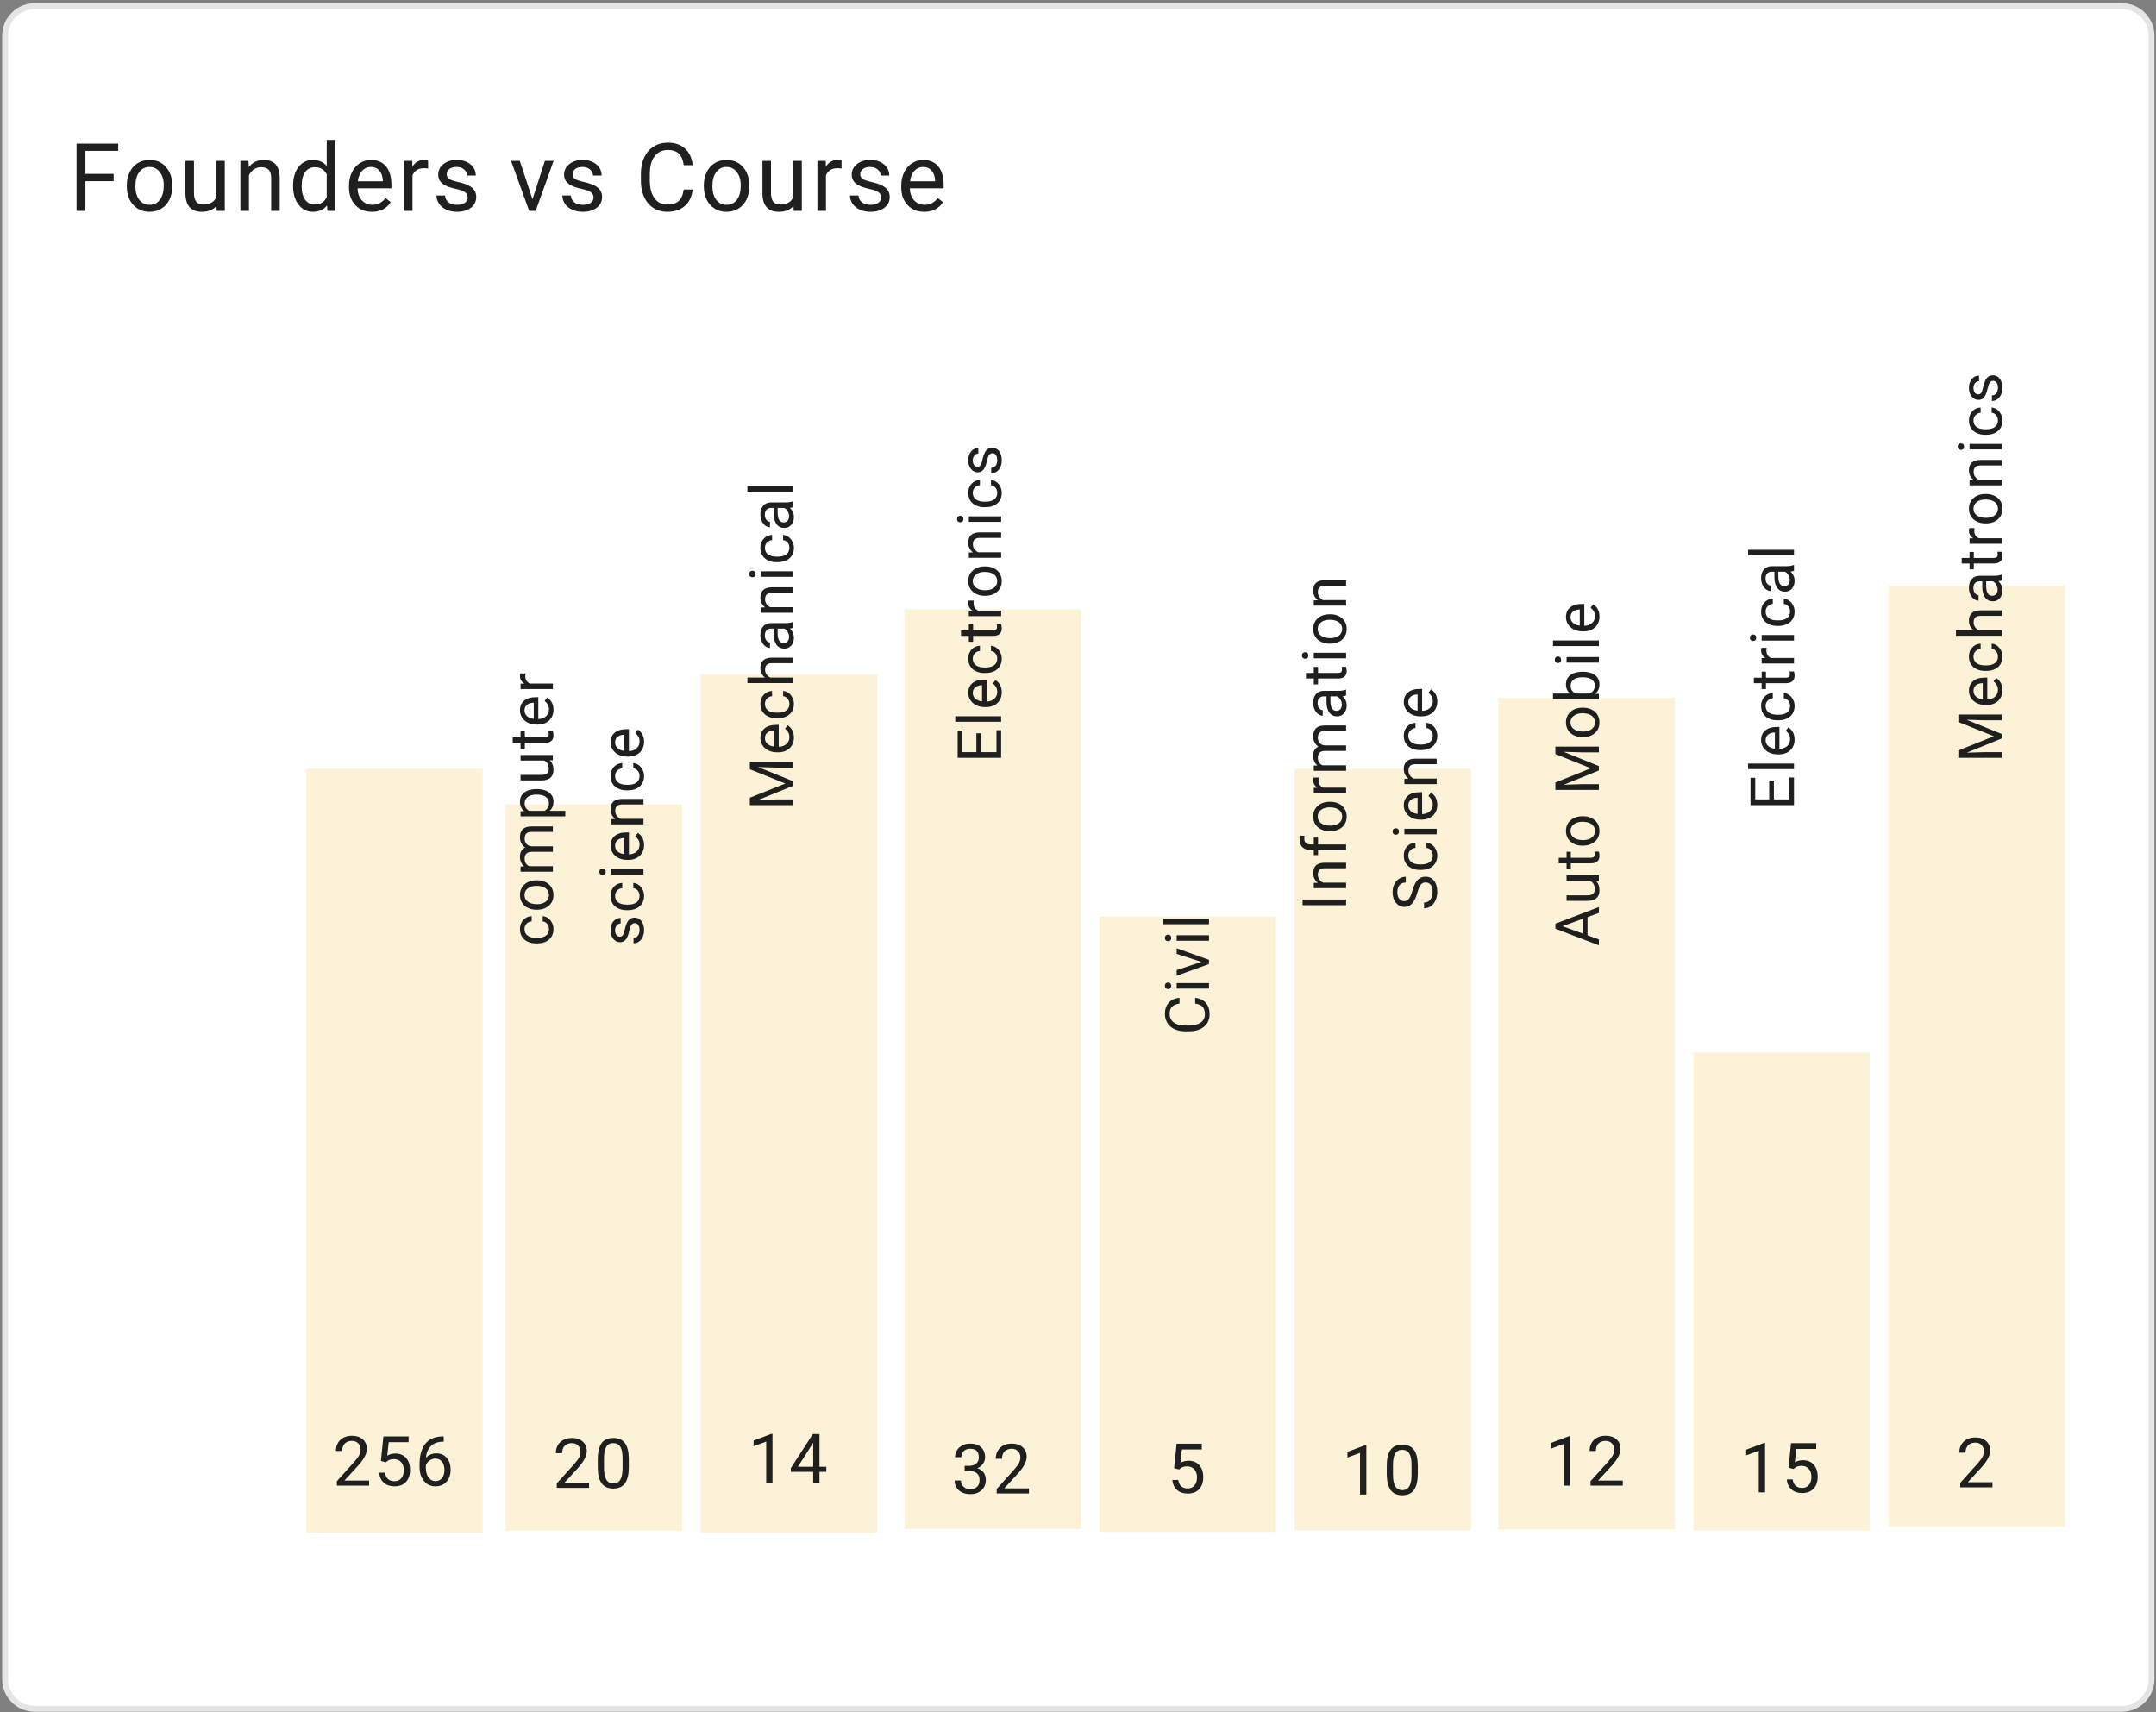 <svg width="476" height="378" viewBox="0 0 476 378" fill="none" xmlns="http://www.w3.org/2000/svg">
<rect x="0" y="0" width="476" height="378" fill="#808080" stroke="none"/>
<path d="M1.13 7.887C1.13 4.283 4.051 1.361 7.655 1.361H468.474C472.078 1.361 475 4.283 475 7.887V370.711C475 374.315 472.078 377.236 468.474 377.236H7.655C4.051 377.236 1.13 374.315 1.13 370.711V7.887Z" fill="white" stroke="#E5E5E5" stroke-width="1.305"/>
<g opacity="0.16">
<rect x="67.621" y="169.723" width="38.962" height="168.614" fill="#E7AF07"/>
</g>
<path d="M81.492 327.976H74.378V326.984L78.136 322.808C78.693 322.177 79.076 321.665 79.285 321.272C79.498 320.874 79.605 320.464 79.605 320.041C79.605 319.475 79.434 319.01 79.091 318.647C78.748 318.284 78.29 318.103 77.719 318.103C77.033 318.103 76.498 318.299 76.115 318.692C75.738 319.079 75.549 319.621 75.549 320.317H74.169C74.169 319.318 74.49 318.51 75.131 317.894C75.777 317.277 76.64 316.969 77.719 316.969C78.728 316.969 79.526 317.235 80.112 317.767C80.699 318.294 80.992 318.997 80.992 319.877C80.992 320.946 80.311 322.219 78.949 323.695L76.041 326.85H81.492V327.976ZM84.096 322.532L84.648 317.118H90.211V318.393H85.819L85.491 321.354C86.023 321.041 86.627 320.884 87.303 320.884C88.292 320.884 89.078 321.212 89.659 321.868C90.241 322.52 90.532 323.402 90.532 324.516C90.532 325.634 90.228 326.517 89.622 327.163C89.02 327.804 88.178 328.125 87.094 328.125C86.135 328.125 85.352 327.859 84.745 327.327C84.138 326.795 83.793 326.059 83.709 325.12H85.013C85.098 325.741 85.319 326.211 85.677 326.529C86.035 326.842 86.507 326.999 87.094 326.999C87.735 326.999 88.237 326.78 88.6 326.343C88.968 325.905 89.152 325.301 89.152 324.53C89.152 323.805 88.953 323.223 88.555 322.786C88.163 322.343 87.638 322.122 86.982 322.122C86.381 322.122 85.908 322.254 85.565 322.517L85.2 322.815L84.096 322.532ZM97.961 317.111V318.282H97.707C96.633 318.301 95.778 318.62 95.142 319.236C94.506 319.853 94.138 320.72 94.038 321.839C94.61 321.182 95.391 320.854 96.38 320.854C97.324 320.854 98.078 321.187 98.639 321.853C99.206 322.52 99.489 323.38 99.489 324.434C99.489 325.552 99.184 326.447 98.572 327.118C97.966 327.789 97.15 328.125 96.126 328.125C95.087 328.125 94.245 327.727 93.598 326.932C92.952 326.131 92.629 325.102 92.629 323.844V323.315C92.629 321.317 93.054 319.79 93.904 318.736C94.759 317.678 96.029 317.136 97.715 317.111H97.961ZM96.149 322.003C95.676 322.003 95.241 322.144 94.844 322.428C94.446 322.711 94.17 323.066 94.016 323.494V324.001C94.016 324.896 94.217 325.617 94.62 326.164C95.023 326.71 95.525 326.984 96.126 326.984C96.748 326.984 97.235 326.755 97.588 326.298C97.946 325.84 98.125 325.241 98.125 324.501C98.125 323.755 97.943 323.153 97.58 322.696C97.222 322.234 96.745 322.003 96.149 322.003Z" fill="#1F1F1F"/>
<g opacity="0.16">
<rect x="111.637" y="177.553" width="38.962" height="160.372" fill="#E7AF07"/>
</g>
<path d="M130.05 328.468H122.936V327.476L126.694 323.3C127.251 322.669 127.634 322.157 127.842 321.764C128.056 321.366 128.163 320.956 128.163 320.534C128.163 319.967 127.992 319.502 127.649 319.139C127.306 318.776 126.848 318.595 126.277 318.595C125.591 318.595 125.056 318.791 124.673 319.184C124.295 319.572 124.107 320.114 124.107 320.81H122.727C122.727 319.81 123.048 319.002 123.689 318.386C124.335 317.77 125.198 317.461 126.277 317.461C127.286 317.461 128.084 317.727 128.67 318.259C129.257 318.786 129.55 319.49 129.55 320.37C129.55 321.438 128.869 322.711 127.507 324.188L124.599 327.342H130.05V328.468ZM138.829 323.837C138.829 325.453 138.553 326.653 138.001 327.439C137.449 328.224 136.586 328.617 135.413 328.617C134.255 328.617 133.397 328.234 132.841 327.469C132.284 326.698 131.995 325.55 131.976 324.023V322.182C131.976 320.586 132.252 319.4 132.803 318.625C133.355 317.849 134.22 317.461 135.398 317.461C136.567 317.461 137.427 317.837 137.978 318.587C138.53 319.333 138.814 320.486 138.829 322.047V323.837ZM137.449 321.95C137.449 320.782 137.285 319.932 136.957 319.4C136.629 318.863 136.109 318.595 135.398 318.595C134.692 318.595 134.178 318.861 133.855 319.393C133.532 319.925 133.365 320.742 133.355 321.846V324.053C133.355 325.227 133.524 326.094 133.862 326.656C134.205 327.213 134.722 327.491 135.413 327.491C136.094 327.491 136.599 327.227 136.927 326.7C137.26 326.174 137.434 325.343 137.449 324.21V321.95Z" fill="#1F1F1F"/>
<g opacity="0.16">
<rect x="154.716" y="148.84" width="38.962" height="189.586" fill="#E7AF07"/>
</g>
<path d="M170.549 327.45H169.162V318.256L166.38 319.277V318.025L170.333 316.541H170.549V327.45ZM180.923 323.804H182.43V324.93H180.923V327.45H179.536V324.93H174.592V324.117L179.454 316.593H180.923V323.804ZM176.158 323.804H179.536V318.48L179.372 318.778L176.158 323.804Z" fill="#1F1F1F"/>
<g opacity="0.16">
<rect x="199.668" y="134.484" width="38.962" height="203.064" fill="#E7AF07"/>
</g>
<path d="M212.973 323.603H214.01C214.661 323.593 215.173 323.422 215.546 323.089C215.919 322.756 216.105 322.306 216.105 321.739C216.105 320.467 215.471 319.83 214.203 319.83C213.607 319.83 213.13 320.002 212.772 320.345C212.419 320.683 212.242 321.133 212.242 321.694H210.863C210.863 320.834 211.176 320.121 211.802 319.554C212.434 318.983 213.234 318.697 214.203 318.697C215.228 318.697 216.03 318.968 216.612 319.51C217.194 320.051 217.485 320.805 217.485 321.769C217.485 322.241 217.33 322.699 217.022 323.141C216.719 323.583 216.304 323.914 215.777 324.133C216.373 324.322 216.833 324.635 217.156 325.072C217.485 325.51 217.649 326.044 217.649 326.676C217.649 327.65 217.33 328.423 216.694 328.995C216.058 329.566 215.23 329.852 214.211 329.852C213.192 329.852 212.362 329.576 211.72 329.025C211.084 328.473 210.766 327.744 210.766 326.84H212.153C212.153 327.411 212.339 327.869 212.712 328.212C213.085 328.555 213.585 328.726 214.211 328.726C214.877 328.726 215.387 328.552 215.74 328.204C216.093 327.856 216.269 327.357 216.269 326.705C216.269 326.074 216.075 325.589 215.687 325.251C215.3 324.913 214.74 324.739 214.01 324.729H212.973V323.603ZM227.166 329.703H220.052V328.711L223.81 324.535C224.367 323.904 224.75 323.392 224.958 322.999C225.172 322.602 225.279 322.192 225.279 321.769C225.279 321.202 225.107 320.737 224.764 320.375C224.421 320.012 223.964 319.83 223.392 319.83C222.706 319.83 222.172 320.027 221.789 320.419C221.411 320.807 221.222 321.349 221.222 322.045H219.843C219.843 321.046 220.164 320.238 220.805 319.621C221.451 319.005 222.314 318.697 223.392 318.697C224.402 318.697 225.199 318.963 225.786 319.495C226.373 320.022 226.666 320.725 226.666 321.605C226.666 322.674 225.985 323.946 224.623 325.423L221.715 328.577H227.166V329.703Z" fill="#1F1F1F"/>
<g opacity="0.16">
<rect x="242.748" y="202.35" width="38.962" height="135.862" fill="#E7AF07"/>
</g>
<path d="M259.222 324.127L259.774 318.713H265.337V319.988H260.945L260.617 322.949C261.149 322.635 261.753 322.479 262.429 322.479C263.418 322.479 264.204 322.807 264.785 323.463C265.367 324.114 265.658 324.997 265.658 326.11C265.658 327.229 265.354 328.111 264.748 328.758C264.146 329.399 263.304 329.719 262.22 329.719C261.261 329.719 260.478 329.453 259.871 328.922C259.265 328.39 258.919 327.654 258.835 326.714H260.14C260.224 327.336 260.445 327.806 260.803 328.124C261.161 328.437 261.633 328.593 262.22 328.593C262.861 328.593 263.363 328.375 263.726 327.937C264.094 327.5 264.278 326.896 264.278 326.125C264.278 325.399 264.079 324.818 263.682 324.38C263.289 323.938 262.764 323.717 262.108 323.717C261.507 323.717 261.034 323.848 260.691 324.112L260.326 324.41L259.222 324.127Z" fill="#1F1F1F"/>
<g opacity="0.16">
<rect x="285.826" y="169.723" width="38.962" height="168.158" fill="#E7AF07"/>
</g>
<path d="M301.659 329.942H300.272V320.748L297.491 321.77V320.517L301.443 319.033H301.659V329.942ZM313.018 325.312C313.018 326.927 312.742 328.128 312.19 328.913C311.638 329.699 310.776 330.092 309.603 330.092C308.444 330.092 307.587 329.709 307.03 328.943C306.473 328.173 306.185 327.024 306.165 325.498V323.656C306.165 322.06 306.441 320.875 306.993 320.099C307.544 319.324 308.409 318.936 309.588 318.936C310.756 318.936 311.616 319.311 312.168 320.062C312.72 320.808 313.003 321.961 313.018 323.522V325.312ZM311.638 323.425C311.638 322.257 311.474 321.407 311.146 320.875C310.818 320.338 310.298 320.069 309.588 320.069C308.882 320.069 308.367 320.335 308.044 320.867C307.721 321.399 307.554 322.217 307.544 323.321V325.528C307.544 326.701 307.713 327.569 308.051 328.13C308.394 328.687 308.912 328.966 309.603 328.966C310.284 328.966 310.788 328.702 311.116 328.175C311.449 327.648 311.623 326.818 311.638 325.684V323.425Z" fill="#1F1F1F"/>
<g opacity="0.16">
<rect x="330.779" y="154.061" width="38.962" height="183.576" fill="#E7AF07"/>
</g>
<path d="M346.611 327.976H345.224V318.781L342.443 319.803V318.55L346.395 317.066H346.611V327.976ZM358.276 327.976H351.162V326.984L354.92 322.808C355.477 322.177 355.86 321.665 356.068 321.272C356.282 320.874 356.389 320.464 356.389 320.041C356.389 319.475 356.218 319.01 355.875 318.647C355.532 318.284 355.074 318.103 354.502 318.103C353.816 318.103 353.282 318.299 352.899 318.692C352.521 319.079 352.333 319.621 352.333 320.317H350.953C350.953 319.318 351.274 318.51 351.915 317.894C352.561 317.277 353.424 316.969 354.502 316.969C355.512 316.969 356.31 317.235 356.896 317.767C357.483 318.294 357.776 318.997 357.776 319.877C357.776 320.946 357.095 322.219 355.733 323.695L352.825 326.85H358.276V327.976Z" fill="#1F1F1F"/>
<g opacity="0.16">
<rect x="373.858" y="232.367" width="38.962" height="105.507" fill="#E7AF07"/>
</g>
<path d="M389.69 329.457H388.303V320.263L385.522 321.284V320.032L389.474 318.548H389.69V329.457ZM394.875 324.013L395.427 318.6H400.989V319.875H396.597L396.269 322.835C396.801 322.522 397.405 322.366 398.081 322.366C399.07 322.366 399.856 322.694 400.438 323.35C401.019 324.001 401.31 324.883 401.31 325.997C401.31 327.116 401.007 327.998 400.4 328.644C399.799 329.286 398.956 329.606 397.872 329.606C396.913 329.606 396.13 329.34 395.523 328.808C394.917 328.276 394.571 327.541 394.487 326.601H395.792C395.876 327.222 396.098 327.692 396.456 328.01C396.814 328.324 397.286 328.48 397.872 328.48C398.514 328.48 399.016 328.261 399.379 327.824C399.747 327.386 399.93 326.782 399.93 326.012C399.93 325.286 399.732 324.704 399.334 324.267C398.941 323.825 398.417 323.603 397.761 323.603C397.159 323.603 396.687 323.735 396.344 323.999L395.978 324.297L394.875 324.013Z" fill="#1F1F1F"/>
<g opacity="0.16">
<rect x="416.937" y="129.262" width="38.962" height="207.768" fill="#E7AF07"/>
</g>
<path d="M439.892 328.354H432.778V327.362L436.536 323.186C437.093 322.555 437.476 322.042 437.684 321.65C437.898 321.252 438.005 320.842 438.005 320.419C438.005 319.853 437.834 319.388 437.49 319.025C437.147 318.662 436.69 318.481 436.118 318.481C435.432 318.481 434.898 318.677 434.515 319.07C434.137 319.457 433.948 319.999 433.948 320.695H432.569C432.569 319.696 432.89 318.888 433.531 318.272C434.177 317.655 435.04 317.347 436.118 317.347C437.128 317.347 437.925 317.613 438.512 318.145C439.099 318.672 439.392 319.375 439.392 320.255C439.392 321.324 438.711 322.597 437.349 324.073L434.441 327.228H439.892V328.354Z" fill="#1F1F1F"/>
<path d="M25.088 39.992H18.858V46.548H16.901V31.702H26.098V33.313H18.858V38.391H25.088V39.992ZM27.997 40.93C27.997 39.849 28.208 38.877 28.63 38.014C29.058 37.15 29.649 36.484 30.404 36.015C31.165 35.546 32.032 35.312 33.004 35.312C34.506 35.312 35.719 35.832 36.644 36.872C37.575 37.912 38.041 39.295 38.041 41.022V41.154C38.041 42.228 37.834 43.193 37.419 44.05C37.011 44.9 36.423 45.562 35.655 46.038C34.894 46.514 34.017 46.752 33.024 46.752C31.529 46.752 30.315 46.232 29.384 45.192C28.46 44.152 27.997 42.775 27.997 41.062V40.93ZM29.894 41.154C29.894 42.378 30.176 43.36 30.74 44.101C31.311 44.842 32.073 45.212 33.024 45.212C33.983 45.212 34.744 44.838 35.308 44.091C35.872 43.336 36.154 42.282 36.154 40.93C36.154 39.72 35.866 38.741 35.288 37.993C34.717 37.239 33.956 36.861 33.004 36.861C32.073 36.861 31.321 37.232 30.75 37.973C30.18 38.714 29.894 39.774 29.894 41.154ZM47.792 45.457C47.057 46.32 45.98 46.752 44.559 46.752C43.383 46.752 42.486 46.412 41.868 45.732C41.256 45.046 40.947 44.033 40.94 42.694V35.516H42.826V42.643C42.826 44.315 43.506 45.151 44.865 45.151C46.306 45.151 47.265 44.614 47.741 43.54V35.516H49.627V46.548H47.833L47.792 45.457ZM54.861 35.516L54.922 36.902C55.765 35.842 56.866 35.312 58.226 35.312C60.557 35.312 61.733 36.627 61.754 39.258V46.548H59.867V39.247C59.861 38.452 59.677 37.864 59.317 37.483C58.963 37.103 58.409 36.912 57.655 36.912C57.043 36.912 56.506 37.075 56.044 37.402C55.581 37.728 55.221 38.156 54.963 38.687V46.548H53.077V35.516H54.861ZM64.714 40.94C64.714 39.247 65.115 37.888 65.917 36.861C66.719 35.828 67.769 35.312 69.068 35.312C70.359 35.312 71.382 35.753 72.137 36.637V30.886H74.023V46.548H72.29L72.198 45.365C71.443 46.289 70.393 46.752 69.047 46.752C67.769 46.752 66.726 46.228 65.917 45.182C65.115 44.135 64.714 42.768 64.714 41.083V40.94ZM66.6 41.154C66.6 42.405 66.858 43.384 67.375 44.091C67.892 44.797 68.605 45.151 69.516 45.151C70.713 45.151 71.586 44.614 72.137 43.54V38.472C71.573 37.432 70.706 36.912 69.537 36.912C68.612 36.912 67.892 37.269 67.375 37.983C66.858 38.697 66.6 39.754 66.6 41.154ZM82.112 46.752C80.616 46.752 79.4 46.262 78.462 45.283C77.524 44.298 77.055 42.983 77.055 41.338V40.991C77.055 39.897 77.262 38.921 77.677 38.065C78.098 37.201 78.683 36.528 79.43 36.046C80.185 35.556 81.001 35.312 81.877 35.312C83.312 35.312 84.426 35.784 85.222 36.729C86.017 37.674 86.415 39.026 86.415 40.787V41.572H78.941C78.968 42.66 79.284 43.54 79.889 44.213C80.501 44.879 81.276 45.212 82.214 45.212C82.88 45.212 83.444 45.076 83.906 44.804C84.369 44.532 84.773 44.172 85.12 43.724L86.272 44.621C85.347 46.041 83.961 46.752 82.112 46.752ZM81.877 36.861C81.116 36.861 80.477 37.14 79.96 37.697C79.444 38.248 79.124 39.023 79.002 40.022H84.528V39.88C84.474 38.921 84.216 38.18 83.754 37.657C83.291 37.127 82.666 36.861 81.877 36.861ZM94.514 37.208C94.228 37.16 93.919 37.137 93.586 37.137C92.349 37.137 91.509 37.663 91.067 38.717V46.548H89.181V35.516H91.016L91.047 36.79C91.666 35.804 92.543 35.312 93.678 35.312C94.045 35.312 94.323 35.359 94.514 35.454V37.208ZM103.255 43.621C103.255 43.112 103.062 42.718 102.674 42.439C102.293 42.153 101.624 41.909 100.665 41.705C99.714 41.501 98.956 41.256 98.392 40.971C97.834 40.685 97.42 40.345 97.148 39.951C96.883 39.557 96.75 39.088 96.75 38.544C96.75 37.64 97.131 36.875 97.892 36.25C98.66 35.624 99.639 35.312 100.829 35.312C102.079 35.312 103.092 35.634 103.867 36.28C104.649 36.926 105.04 37.752 105.04 38.758H103.143C103.143 38.241 102.922 37.796 102.48 37.422C102.045 37.048 101.495 36.861 100.829 36.861C100.142 36.861 99.605 37.011 99.218 37.31C98.83 37.609 98.636 38 98.636 38.483C98.636 38.938 98.817 39.281 99.177 39.512C99.537 39.743 100.186 39.965 101.124 40.175C102.069 40.386 102.834 40.637 103.418 40.93C104.003 41.222 104.435 41.575 104.713 41.99C104.999 42.398 105.142 42.898 105.142 43.489C105.142 44.475 104.747 45.267 103.959 45.865C103.17 46.456 102.147 46.752 100.89 46.752C100.006 46.752 99.224 46.595 98.545 46.283C97.865 45.97 97.331 45.535 96.944 44.978C96.563 44.413 96.373 43.805 96.373 43.153H98.259C98.293 43.785 98.545 44.288 99.014 44.661C99.49 45.029 100.115 45.212 100.89 45.212C101.603 45.212 102.174 45.069 102.603 44.784C103.038 44.492 103.255 44.104 103.255 43.621ZM117.567 43.989L120.3 35.516H122.227L118.271 46.548H116.833L112.836 35.516H114.763L117.567 43.989ZM131.04 43.621C131.04 43.112 130.846 42.718 130.459 42.439C130.078 42.153 129.408 41.909 128.45 41.705C127.498 41.501 126.74 41.256 126.176 40.971C125.619 40.685 125.204 40.345 124.932 39.951C124.667 39.557 124.534 39.088 124.534 38.544C124.534 37.64 124.915 36.875 125.676 36.25C126.445 35.624 127.423 35.312 128.613 35.312C129.864 35.312 130.877 35.634 131.651 36.28C132.433 36.926 132.824 37.752 132.824 38.758H130.928C130.928 38.241 130.707 37.796 130.265 37.422C129.83 37.048 129.279 36.861 128.613 36.861C127.926 36.861 127.389 37.011 127.002 37.31C126.615 37.609 126.421 38 126.421 38.483C126.421 38.938 126.601 39.281 126.961 39.512C127.321 39.743 127.971 39.965 128.909 40.175C129.854 40.386 130.618 40.637 131.203 40.93C131.787 41.222 132.219 41.575 132.498 41.99C132.783 42.398 132.926 42.898 132.926 43.489C132.926 44.475 132.532 45.267 131.743 45.865C130.955 46.456 129.932 46.752 128.674 46.752C127.79 46.752 127.009 46.595 126.329 46.283C125.649 45.97 125.116 45.535 124.728 44.978C124.348 44.413 124.157 43.805 124.157 43.153H126.044C126.078 43.785 126.329 44.288 126.798 44.661C127.274 45.029 127.899 45.212 128.674 45.212C129.388 45.212 129.959 45.069 130.387 44.784C130.822 44.492 131.04 44.104 131.04 43.621ZM152.927 41.837C152.744 43.407 152.163 44.621 151.184 45.477C150.212 46.327 148.917 46.752 147.299 46.752C145.545 46.752 144.138 46.123 143.078 44.865C142.024 43.608 141.497 41.925 141.497 39.818V38.391C141.497 37.011 141.742 35.798 142.232 34.751C142.728 33.704 143.428 32.902 144.332 32.344C145.236 31.78 146.283 31.498 147.472 31.498C149.049 31.498 150.314 31.94 151.265 32.824C152.217 33.701 152.771 34.917 152.927 36.474H150.96C150.79 35.291 150.419 34.435 149.848 33.904C149.284 33.374 148.492 33.109 147.472 33.109C146.222 33.109 145.239 33.571 144.526 34.496C143.819 35.42 143.465 36.736 143.465 38.442V39.88C143.465 41.49 143.802 42.772 144.475 43.724C145.148 44.675 146.089 45.151 147.299 45.151C148.387 45.151 149.219 44.906 149.797 44.417C150.382 43.921 150.769 43.061 150.96 41.837H152.927ZM155.388 40.93C155.388 39.849 155.599 38.877 156.02 38.014C156.448 37.15 157.04 36.484 157.794 36.015C158.556 35.546 159.422 35.312 160.394 35.312C161.897 35.312 163.11 35.832 164.034 36.872C164.966 37.912 165.431 39.295 165.431 41.022V41.154C165.431 42.228 165.224 43.193 164.809 44.05C164.401 44.9 163.813 45.562 163.045 46.038C162.284 46.514 161.407 46.752 160.415 46.752C158.919 46.752 157.706 46.232 156.775 45.192C155.85 44.152 155.388 42.775 155.388 41.062V40.93ZM157.284 41.154C157.284 42.378 157.567 43.36 158.131 44.101C158.702 44.842 159.463 45.212 160.415 45.212C161.373 45.212 162.135 44.838 162.699 44.091C163.263 43.336 163.545 42.282 163.545 40.93C163.545 39.72 163.256 38.741 162.678 37.993C162.107 37.239 161.346 36.861 160.394 36.861C159.463 36.861 158.712 37.232 158.141 37.973C157.57 38.714 157.284 39.774 157.284 41.154ZM175.182 45.457C174.448 46.32 173.371 46.752 171.95 46.752C170.774 46.752 169.877 46.412 169.258 45.732C168.646 45.046 168.337 44.033 168.33 42.694V35.516H170.217V42.643C170.217 44.315 170.896 45.151 172.256 45.151C173.697 45.151 174.655 44.614 175.131 43.54V35.516H177.018V46.548H175.223L175.182 45.457ZM185.8 37.208C185.514 37.16 185.205 37.137 184.872 37.137C183.635 37.137 182.795 37.663 182.353 38.717V46.548H180.467V35.516H182.302L182.333 36.79C182.952 35.804 183.828 35.312 184.964 35.312C185.331 35.312 185.609 35.359 185.8 35.454V37.208ZM194.541 43.621C194.541 43.112 194.347 42.718 193.96 42.439C193.579 42.153 192.91 41.909 191.951 41.705C191 41.501 190.242 41.256 189.678 40.971C189.12 40.685 188.706 40.345 188.434 39.951C188.169 39.557 188.036 39.088 188.036 38.544C188.036 37.64 188.417 36.875 189.178 36.25C189.946 35.624 190.925 35.312 192.115 35.312C193.365 35.312 194.378 35.634 195.153 36.28C195.935 36.926 196.326 37.752 196.326 38.758H194.429C194.429 38.241 194.208 37.796 193.766 37.422C193.331 37.048 192.781 36.861 192.115 36.861C191.428 36.861 190.891 37.011 190.503 37.31C190.116 37.609 189.922 38 189.922 38.483C189.922 38.938 190.102 39.281 190.463 39.512C190.823 39.743 191.472 39.965 192.41 40.175C193.355 40.386 194.12 40.637 194.704 40.93C195.289 41.222 195.721 41.575 195.999 41.99C196.285 42.398 196.428 42.898 196.428 43.489C196.428 44.475 196.033 45.267 195.245 45.865C194.456 46.456 193.433 46.752 192.176 46.752C191.292 46.752 190.51 46.595 189.831 46.283C189.151 45.97 188.617 45.535 188.23 44.978C187.849 44.413 187.659 43.805 187.659 43.153H189.545C189.579 43.785 189.831 44.288 190.3 44.661C190.775 45.029 191.401 45.212 192.176 45.212C192.889 45.212 193.46 45.069 193.889 44.784C194.324 44.492 194.541 44.104 194.541 43.621ZM204.037 46.752C202.542 46.752 201.325 46.262 200.387 45.283C199.449 44.298 198.98 42.983 198.98 41.338V40.991C198.98 39.897 199.187 38.921 199.602 38.065C200.023 37.201 200.608 36.528 201.356 36.046C202.11 35.556 202.926 35.312 203.803 35.312C205.237 35.312 206.352 35.784 207.147 36.729C207.942 37.674 208.34 39.026 208.34 40.787V41.572H200.866C200.893 42.66 201.209 43.54 201.814 44.213C202.426 44.879 203.201 45.212 204.139 45.212C204.805 45.212 205.37 45.076 205.832 44.804C206.294 44.532 206.698 44.172 207.045 43.724L208.197 44.621C207.273 46.041 205.886 46.752 204.037 46.752ZM203.803 36.861C203.041 36.861 202.402 37.14 201.886 37.697C201.369 38.248 201.05 39.023 200.927 40.022H206.454V39.88C206.399 38.921 206.141 38.18 205.679 37.657C205.217 37.127 204.591 36.861 203.803 36.861Z" fill="#1F1F1F"/>
<path d="M121.202 205.089C121.202 204.654 121.07 204.274 120.806 203.949C120.542 203.623 120.212 203.443 119.817 203.408L119.817 202.254C120.226 202.276 120.615 202.416 120.984 202.676C121.353 202.935 121.648 203.282 121.868 203.718C122.088 204.149 122.198 204.606 122.198 205.089C122.198 206.061 121.874 206.835 121.228 207.411C120.577 207.982 119.689 208.268 118.564 208.268L118.359 208.268C117.665 208.268 117.047 208.141 116.506 207.886C115.965 207.631 115.545 207.266 115.246 206.791C114.947 206.312 114.798 205.747 114.798 205.096C114.798 204.296 115.038 203.632 115.517 203.104C115.996 202.572 116.618 202.289 117.383 202.254L117.383 203.408C116.922 203.443 116.543 203.619 116.249 203.935C115.95 204.248 115.8 204.634 115.8 205.096C115.8 205.716 116.025 206.197 116.473 206.54C116.917 206.879 117.561 207.048 118.405 207.048L118.636 207.048C119.458 207.048 120.092 206.879 120.536 206.54C120.98 206.202 121.202 205.718 121.202 205.089ZM118.432 200.834C117.733 200.834 117.104 200.697 116.546 200.425C115.987 200.148 115.556 199.765 115.253 199.277C114.95 198.785 114.798 198.224 114.798 197.595C114.798 196.624 115.134 195.839 115.807 195.241C116.48 194.639 117.374 194.338 118.491 194.338L118.577 194.338C119.272 194.338 119.896 194.472 120.45 194.74C120.999 195.004 121.428 195.384 121.736 195.881C122.044 196.373 122.198 196.94 122.198 197.582C122.198 198.55 121.861 199.334 121.189 199.937C120.516 200.535 119.626 200.834 118.518 200.834L118.432 200.834ZM118.577 199.607C119.368 199.607 120.004 199.424 120.483 199.06C120.962 198.69 121.202 198.198 121.202 197.582C121.202 196.962 120.96 196.47 120.476 196.105C119.988 195.74 119.307 195.558 118.432 195.558C117.649 195.558 117.016 195.744 116.532 196.118C116.044 196.487 115.8 196.98 115.8 197.595C115.8 198.198 116.04 198.684 116.519 199.053C116.999 199.422 117.684 199.607 118.577 199.607ZM114.93 191.289L115.721 191.256C115.106 190.732 114.798 190.027 114.798 189.139C114.798 188.141 115.18 187.461 115.946 187.101C115.603 186.863 115.326 186.556 115.115 186.177C114.904 185.795 114.798 185.344 114.798 184.825C114.798 183.26 115.627 182.464 117.284 182.438L122.066 182.438L122.066 183.658L117.357 183.658C116.847 183.658 116.467 183.775 116.216 184.008C115.961 184.241 115.833 184.632 115.833 185.182C115.833 185.634 115.97 186.01 116.242 186.309C116.51 186.608 116.873 186.782 117.33 186.83L122.066 186.83L122.066 188.057L117.39 188.057C116.352 188.057 115.833 188.565 115.833 189.58C115.833 190.381 116.174 190.928 116.856 191.223L122.066 191.223L122.066 192.443L114.93 192.443L114.93 191.289ZM118.577 174.192C119.663 174.192 120.538 174.441 121.202 174.937C121.866 175.434 122.198 176.107 122.198 176.955C122.198 177.822 121.923 178.503 121.373 179L124.809 179L124.809 180.22L114.93 180.22L114.93 179.105L115.721 179.046C115.106 178.549 114.798 177.859 114.798 176.975C114.798 176.118 115.121 175.441 115.767 174.944C116.414 174.443 117.313 174.192 118.465 174.192L118.577 174.192ZM118.438 175.412C117.634 175.412 116.999 175.584 116.532 175.927C116.066 176.27 115.833 176.74 115.833 177.338C115.833 178.077 116.161 178.631 116.816 179L120.226 179C120.876 178.635 121.202 178.077 121.202 177.325C121.202 176.74 120.971 176.276 120.509 175.933C120.043 175.586 119.353 175.412 118.438 175.412ZM121.36 167.859C121.918 168.334 122.198 169.031 122.198 169.949C122.198 170.71 121.978 171.29 121.538 171.691C121.094 172.086 120.439 172.286 119.573 172.291L114.93 172.291L114.93 171.071L119.54 171.071C120.621 171.071 121.162 170.631 121.162 169.752C121.162 168.82 120.815 168.2 120.12 167.892L114.93 167.892L114.93 166.672L122.066 166.672L122.066 167.832L121.36 167.859ZM113.202 162.785L114.93 162.785L114.93 161.453L115.873 161.453L115.873 162.785L120.298 162.785C120.584 162.785 120.799 162.726 120.945 162.607C121.085 162.488 121.156 162.286 121.156 162C121.156 161.86 121.129 161.666 121.076 161.42L122.066 161.42C122.154 161.741 122.198 162.053 122.198 162.357C122.198 162.902 122.033 163.313 121.703 163.59C121.373 163.867 120.905 164.005 120.298 164.005L115.873 164.005L115.873 165.304L114.93 165.304L114.93 164.005L113.202 164.005L113.202 162.785ZM122.198 156.689C122.198 157.657 121.881 158.444 121.248 159.05C120.61 159.657 119.76 159.96 118.696 159.96L118.471 159.96C117.764 159.96 117.133 159.826 116.579 159.558C116.02 159.286 115.585 158.907 115.273 158.424C114.956 157.936 114.798 157.408 114.798 156.841C114.798 155.913 115.104 155.192 115.715 154.678C116.326 154.163 117.201 153.906 118.339 153.906L118.847 153.906L118.847 158.74C119.551 158.723 120.12 158.518 120.555 158.127C120.986 157.731 121.202 157.23 121.202 156.623C121.202 156.192 121.114 155.828 120.938 155.529C120.762 155.23 120.529 154.968 120.239 154.744L120.819 153.999C121.738 154.596 122.198 155.493 122.198 156.689ZM115.8 156.841C115.8 157.333 115.981 157.747 116.341 158.081C116.697 158.415 117.199 158.622 117.845 158.701L117.845 155.126L117.753 155.126C117.133 155.161 116.653 155.329 116.315 155.628C115.972 155.926 115.8 156.331 115.8 156.841ZM116.025 148.668C115.994 148.852 115.978 149.052 115.978 149.268C115.978 150.068 116.319 150.611 117.001 150.897L122.066 150.897L122.066 152.117L114.93 152.117L114.93 150.93L115.754 150.91C115.117 150.51 114.798 149.943 114.798 149.208C114.798 148.971 114.829 148.791 114.89 148.668L116.025 148.668ZM140.173 203.797C139.843 203.797 139.588 203.922 139.408 204.173C139.223 204.419 139.065 204.852 138.933 205.472C138.801 206.088 138.643 206.578 138.458 206.943C138.274 207.303 138.054 207.571 137.799 207.747C137.544 207.919 137.24 208.004 136.889 208.004C136.304 208.004 135.809 207.758 135.405 207.266C135 206.769 134.798 206.136 134.798 205.366C134.798 204.557 135.007 203.902 135.425 203.401C135.842 202.896 136.376 202.643 137.027 202.643L137.027 203.869C136.693 203.869 136.405 204.012 136.163 204.298C135.921 204.579 135.8 204.936 135.8 205.366C135.8 205.811 135.897 206.158 136.091 206.408C136.284 206.659 136.537 206.784 136.849 206.784C137.144 206.784 137.366 206.668 137.515 206.435C137.665 206.202 137.808 205.782 137.944 205.175C138.08 204.564 138.243 204.069 138.432 203.691C138.621 203.313 138.85 203.034 139.118 202.854C139.382 202.669 139.705 202.577 140.087 202.577C140.725 202.577 141.237 202.832 141.624 203.342C142.006 203.852 142.198 204.514 142.198 205.327C142.198 205.898 142.096 206.404 141.894 206.844C141.692 207.283 141.411 207.629 141.05 207.879C140.685 208.125 140.292 208.248 139.87 208.248L139.87 207.028C140.278 207.006 140.604 206.844 140.846 206.54C141.083 206.233 141.202 205.828 141.202 205.327C141.202 204.865 141.109 204.496 140.925 204.219C140.736 203.938 140.485 203.797 140.173 203.797ZM141.202 197.754C141.202 197.318 141.07 196.938 140.806 196.613C140.542 196.287 140.212 196.107 139.817 196.072L139.817 194.918C140.226 194.94 140.615 195.081 140.984 195.34C141.353 195.599 141.648 195.947 141.868 196.382C142.088 196.813 142.198 197.27 142.198 197.754C142.198 198.725 141.874 199.499 141.228 200.075C140.577 200.647 139.689 200.933 138.564 200.933L138.359 200.933C137.665 200.933 137.047 200.805 136.506 200.55C135.965 200.295 135.545 199.93 135.246 199.455C134.947 198.976 134.798 198.411 134.798 197.76C134.798 196.96 135.038 196.296 135.517 195.769C135.996 195.237 136.618 194.953 137.383 194.918L137.383 196.072C136.922 196.107 136.543 196.283 136.249 196.6C135.95 196.912 135.8 197.299 135.8 197.76C135.8 198.38 136.025 198.862 136.473 199.205C136.917 199.543 137.561 199.712 138.405 199.712L138.636 199.712C139.458 199.712 140.092 199.543 140.536 199.205C140.98 198.866 141.202 198.382 141.202 197.754ZM142.066 191.849L142.066 193.069L134.93 193.069L134.93 191.849L142.066 191.849ZM133.037 193.168C132.839 193.168 132.672 193.109 132.536 192.99C132.4 192.867 132.331 192.687 132.331 192.449C132.331 192.212 132.4 192.032 132.536 191.908C132.672 191.785 132.839 191.724 133.037 191.724C133.235 191.724 133.4 191.785 133.532 191.908C133.664 192.032 133.73 192.212 133.73 192.449C133.73 192.687 133.664 192.867 133.532 192.99C133.4 193.109 133.235 193.168 133.037 193.168ZM142.198 186.558C142.198 187.525 141.881 188.312 141.248 188.919C140.61 189.526 139.76 189.829 138.696 189.829L138.471 189.829C137.764 189.829 137.133 189.695 136.579 189.427C136.02 189.154 135.585 188.776 135.273 188.292C134.956 187.804 134.798 187.277 134.798 186.709C134.798 185.782 135.104 185.061 135.715 184.546C136.326 184.032 137.201 183.775 138.339 183.775L138.847 183.775L138.847 188.609C139.551 188.591 140.12 188.387 140.555 187.995C140.986 187.6 141.202 187.099 141.202 186.492C141.202 186.061 141.114 185.696 140.938 185.397C140.762 185.098 140.529 184.836 140.239 184.612L140.819 183.867C141.738 184.465 142.198 185.362 142.198 186.558ZM135.8 186.709C135.8 187.202 135.981 187.615 136.341 187.949C136.697 188.283 137.199 188.49 137.845 188.569L137.845 184.995L137.753 184.995C137.133 185.03 136.653 185.197 136.315 185.496C135.972 185.795 135.8 186.199 135.8 186.709ZM134.93 180.831L135.827 180.792C135.141 180.246 134.798 179.534 134.798 178.655C134.798 177.147 135.649 176.386 137.35 176.373L142.066 176.373L142.066 177.593L137.344 177.593C136.829 177.597 136.449 177.716 136.203 177.949C135.957 178.178 135.833 178.536 135.833 179.024C135.833 179.42 135.939 179.767 136.15 180.066C136.361 180.365 136.638 180.598 136.981 180.765L142.066 180.765L142.066 181.985L134.93 181.985L134.93 180.831ZM141.202 171.299C141.202 170.864 141.07 170.484 140.806 170.158C140.542 169.833 140.212 169.653 139.817 169.618L139.817 168.463C140.226 168.485 140.615 168.626 140.984 168.886C141.353 169.145 141.648 169.492 141.868 169.928C142.088 170.358 142.198 170.816 142.198 171.299C142.198 172.271 141.874 173.045 141.228 173.621C140.577 174.192 139.689 174.478 138.564 174.478L138.359 174.478C137.665 174.478 137.047 174.351 136.506 174.096C135.965 173.841 135.545 173.476 135.246 173.001C134.947 172.522 134.798 171.957 134.798 171.306C134.798 170.506 135.038 169.842 135.517 169.314C135.996 168.782 136.618 168.499 137.383 168.463L137.383 169.618C136.922 169.653 136.543 169.829 136.249 170.145C135.95 170.457 135.8 170.844 135.8 171.306C135.8 171.926 136.025 172.407 136.473 172.75C136.917 173.089 137.561 173.258 138.405 173.258L138.636 173.258C139.458 173.258 140.092 173.089 140.536 172.75C140.98 172.412 141.202 171.928 141.202 171.299ZM142.198 163.759C142.198 164.726 141.881 165.513 141.248 166.12C140.61 166.727 139.76 167.03 138.696 167.03L138.471 167.03C137.764 167.03 137.133 166.896 136.579 166.628C136.02 166.355 135.585 165.977 135.273 165.494C134.956 165.006 134.798 164.478 134.798 163.911C134.798 162.983 135.104 162.262 135.715 161.748C136.326 161.233 137.201 160.976 138.339 160.976L138.847 160.976L138.847 165.81C139.551 165.793 140.12 165.588 140.555 165.197C140.986 164.801 141.202 164.3 141.202 163.693C141.202 163.262 141.114 162.897 140.938 162.598C140.762 162.299 140.529 162.038 140.239 161.814L140.819 161.068C141.738 161.666 142.198 162.563 142.198 163.759ZM135.8 163.911C135.8 164.403 135.981 164.817 136.341 165.151C136.697 165.485 137.199 165.691 137.845 165.771L137.845 162.196L137.753 162.196C137.133 162.231 136.653 162.398 136.315 162.697C135.972 162.996 135.8 163.401 135.8 163.911Z" fill="#1F1F1F"/>
<path d="M350.494 202.458L350.494 206.481L353 207.385L353 208.69L343.398 205.024L343.398 203.916L353 200.242L353 201.541L350.494 202.458ZM349.452 206.099L349.452 202.834L344.961 204.47L349.452 206.099ZM352.294 194.443C352.853 194.918 353.132 195.615 353.132 196.534C353.132 197.294 352.912 197.875 352.472 198.275C352.028 198.67 351.373 198.87 350.507 198.875L345.864 198.875L345.864 197.655L350.474 197.655C351.556 197.655 352.096 197.215 352.096 196.336C352.096 195.404 351.749 194.784 351.054 194.476L345.864 194.476L345.864 193.256L353 193.256L353 194.417L352.294 194.443ZM344.136 189.369L345.864 189.369L345.864 188.037L346.807 188.037L346.807 189.369L351.233 189.369C351.518 189.369 351.734 189.31 351.879 189.191C352.02 189.073 352.09 188.87 352.09 188.585C352.09 188.444 352.064 188.25 352.011 188.004L353 188.004C353.088 188.325 353.132 188.637 353.132 188.941C353.132 189.486 352.967 189.897 352.637 190.174C352.308 190.451 351.839 190.589 351.233 190.589L346.807 190.589L346.807 191.889L345.864 191.889L345.864 190.589L344.136 190.589L344.136 189.369ZM349.366 186.69C348.667 186.69 348.038 186.553 347.48 186.281C346.922 186.004 346.491 185.621 346.187 185.133C345.884 184.641 345.732 184.08 345.732 183.452C345.732 182.48 346.069 181.695 346.741 181.097C347.414 180.495 348.309 180.194 349.426 180.194L349.511 180.194C350.206 180.194 350.83 180.328 351.384 180.596C351.934 180.86 352.362 181.24 352.67 181.737C352.978 182.229 353.132 182.796 353.132 183.438C353.132 184.406 352.796 185.19 352.123 185.793C351.45 186.391 350.56 186.69 349.452 186.69L349.366 186.69ZM349.511 185.463C350.303 185.463 350.938 185.281 351.417 184.916C351.896 184.546 352.136 184.054 352.136 183.438C352.136 182.818 351.894 182.326 351.411 181.961C350.923 181.596 350.241 181.414 349.366 181.414C348.584 181.414 347.95 181.601 347.467 181.974C346.979 182.344 346.735 182.836 346.735 183.452C346.735 184.054 346.974 184.54 347.454 184.909C347.933 185.278 348.619 185.463 349.511 185.463ZM343.398 172.744L351.233 169.604L343.398 166.465L343.398 164.823L353 164.823L353 166.089L349.261 166.089L345.224 165.971L353 169.123L353 170.092L345.244 173.238L349.261 173.113L353 173.113L353 174.379L343.398 174.379L343.398 172.744ZM349.366 162.73C348.667 162.73 348.038 162.594 347.48 162.321C346.922 162.044 346.491 161.662 346.187 161.174C345.884 160.681 345.732 160.121 345.732 159.492C345.732 158.521 346.069 157.736 346.741 157.138C347.414 156.535 348.309 156.234 349.426 156.234L349.511 156.234C350.206 156.234 350.83 156.368 351.384 156.637C351.934 156.9 352.362 157.281 352.67 157.777C352.978 158.27 353.132 158.837 353.132 159.479C353.132 160.446 352.796 161.231 352.123 161.833C351.45 162.431 350.56 162.73 349.452 162.73L349.366 162.73ZM349.511 161.504C350.303 161.504 350.938 161.321 351.417 160.956C351.896 160.587 352.136 160.095 352.136 159.479C352.136 158.859 351.894 158.367 351.411 158.002C350.923 157.637 350.241 157.454 349.366 157.454C348.584 157.454 347.95 157.641 347.467 158.015C346.979 158.384 346.735 158.877 346.735 159.492C346.735 160.095 346.974 160.58 347.454 160.95C347.933 161.319 348.619 161.504 349.511 161.504ZM349.511 148.292C350.602 148.292 351.479 148.542 352.143 149.044C352.802 149.545 353.132 150.217 353.132 151.062C353.132 151.963 352.813 152.66 352.176 153.152L353 153.212L353 154.333L342.87 154.333L342.87 153.113L346.649 153.113C346.038 152.62 345.732 151.941 345.732 151.075C345.732 150.209 346.06 149.529 346.715 149.037C347.37 148.54 348.267 148.292 349.406 148.292L349.511 148.292ZM349.373 149.512C348.542 149.512 347.9 149.672 347.447 149.993C346.994 150.314 346.768 150.776 346.768 151.378C346.768 152.183 347.141 152.761 347.889 153.113L350.975 153.113C351.723 152.739 352.096 152.156 352.096 151.365C352.096 150.78 351.87 150.325 351.417 150C350.964 149.675 350.283 149.512 349.373 149.512ZM353 145.052L353 146.272L345.864 146.272L345.864 145.052L353 145.052ZM343.971 146.371C343.774 146.371 343.607 146.311 343.47 146.192C343.334 146.069 343.266 145.889 343.266 145.652C343.266 145.414 343.334 145.234 343.47 145.111C343.607 144.988 343.774 144.926 343.971 144.926C344.169 144.926 344.334 144.988 344.466 145.111C344.598 145.234 344.664 145.414 344.664 145.652C344.664 145.889 344.598 146.069 344.466 146.192C344.334 146.311 344.169 146.371 343.971 146.371ZM353 141.396L353 142.616L342.87 142.616L342.87 141.396L353 141.396ZM353.132 136.104C353.132 137.072 352.815 137.859 352.182 138.465C351.545 139.072 350.694 139.376 349.63 139.376L349.406 139.376C348.698 139.376 348.067 139.241 347.513 138.973C346.955 138.701 346.519 138.323 346.207 137.839C345.891 137.351 345.732 136.823 345.732 136.256C345.732 135.328 346.038 134.607 346.649 134.093C347.26 133.579 348.135 133.321 349.274 133.321L349.782 133.321L349.782 138.156C350.485 138.138 351.054 137.933 351.49 137.542C351.921 137.146 352.136 136.645 352.136 136.039C352.136 135.608 352.048 135.243 351.872 134.944C351.696 134.645 351.463 134.383 351.173 134.159L351.754 133.414C352.672 134.012 353.132 134.909 353.132 136.104ZM346.735 136.256C346.735 136.749 346.915 137.162 347.276 137.496C347.632 137.83 348.133 138.037 348.779 138.116L348.779 134.541L348.687 134.541C348.067 134.577 347.588 134.744 347.249 135.043C346.906 135.342 346.735 135.746 346.735 136.256Z" fill="#1F1F1F"/>
<path d="M165.543 176.107L173.377 172.968L165.543 169.829L165.543 168.187L175.145 168.187L175.145 169.453L171.406 169.453L167.369 169.334L175.145 172.487L175.145 173.456L167.389 176.602L171.406 176.477L175.145 176.477L175.145 177.743L165.543 177.743L165.543 176.107ZM175.277 162.81C175.277 163.777 174.96 164.564 174.327 165.171C173.69 165.777 172.839 166.081 171.775 166.081L171.551 166.081C170.843 166.081 170.212 165.947 169.658 165.679C169.099 165.406 168.664 165.028 168.352 164.544C168.035 164.056 167.877 163.529 167.877 162.961C167.877 162.034 168.183 161.313 168.794 160.798C169.405 160.284 170.28 160.027 171.419 160.027L171.927 160.027L171.927 164.861C172.63 164.843 173.199 164.639 173.635 164.247C174.066 163.852 174.281 163.35 174.281 162.744C174.281 162.313 174.193 161.948 174.017 161.649C173.841 161.35 173.608 161.088 173.318 160.864L173.898 160.119C174.817 160.717 175.277 161.614 175.277 162.81ZM168.88 162.961C168.88 163.454 169.06 163.867 169.42 164.201C169.777 164.535 170.278 164.742 170.924 164.821L170.924 161.247L170.832 161.247C170.212 161.282 169.733 161.449 169.394 161.748C169.051 162.047 168.88 162.451 168.88 162.961ZM174.281 155.375C174.281 154.94 174.149 154.559 173.885 154.234C173.621 153.909 173.292 153.728 172.896 153.693L172.896 152.539C173.305 152.561 173.694 152.702 174.063 152.961C174.433 153.221 174.727 153.568 174.947 154.003C175.167 154.434 175.277 154.891 175.277 155.375C175.277 156.347 174.954 157.12 174.307 157.696C173.657 158.268 172.768 158.554 171.643 158.554L171.439 158.554C170.744 158.554 170.126 158.426 169.585 158.171C169.045 157.916 168.625 157.551 168.326 157.077C168.027 156.597 167.877 156.032 167.877 155.382C167.877 154.581 168.117 153.918 168.596 153.39C169.075 152.858 169.697 152.574 170.462 152.539L170.462 153.693C170.001 153.728 169.623 153.904 169.328 154.221C169.029 154.533 168.88 154.92 168.88 155.382C168.88 156.002 169.104 156.483 169.552 156.826C169.996 157.164 170.641 157.334 171.485 157.334L171.715 157.334C172.538 157.334 173.171 157.164 173.615 156.826C174.059 156.487 174.281 156.004 174.281 155.375ZM168.873 149.576C168.209 149.035 167.877 148.332 167.877 147.465C167.877 145.957 168.728 145.197 170.429 145.184L175.145 145.184L175.145 146.404L170.423 146.404C169.908 146.408 169.528 146.527 169.282 146.76C169.036 146.988 168.913 147.347 168.913 147.835C168.913 148.231 169.018 148.578 169.229 148.877C169.44 149.176 169.717 149.409 170.06 149.576L175.145 149.576L175.145 150.796L165.015 150.796L165.015 149.576L168.873 149.576ZM175.145 138.58C175.004 138.65 174.754 138.707 174.393 138.751C174.982 139.319 175.277 139.996 175.277 140.783C175.277 141.486 175.079 142.064 174.683 142.517C174.283 142.966 173.778 143.19 173.166 143.19C172.423 143.19 171.847 142.908 171.439 142.346C171.025 141.778 170.819 140.983 170.819 139.958L170.819 138.771L170.258 138.771C169.832 138.771 169.493 138.899 169.242 139.154C168.987 139.409 168.86 139.785 168.86 140.281C168.86 140.717 168.97 141.082 169.19 141.376C169.409 141.671 169.675 141.818 169.988 141.818L169.988 143.045C169.631 143.045 169.289 142.919 168.959 142.669C168.625 142.414 168.361 142.071 168.167 141.64C167.974 141.205 167.877 140.728 167.877 140.209C167.877 139.387 168.084 138.743 168.497 138.277C168.906 137.811 169.471 137.569 170.192 137.551L173.476 137.551C174.131 137.551 174.652 137.468 175.039 137.3L175.145 137.3L175.145 138.58ZM174.215 140.605C174.215 140.222 174.116 139.859 173.918 139.516C173.72 139.173 173.463 138.925 173.147 138.771L171.683 138.771L171.683 139.727C171.683 141.222 172.12 141.97 172.995 141.97C173.377 141.97 173.676 141.842 173.892 141.587C174.107 141.332 174.215 141.005 174.215 140.605ZM168.009 134.113L168.906 134.073C168.22 133.528 167.877 132.816 167.877 131.937C167.877 130.429 168.728 129.668 170.429 129.655L175.145 129.655L175.145 130.875L170.423 130.875C169.908 130.879 169.528 130.998 169.282 131.231C169.036 131.46 168.913 131.818 168.913 132.306C168.913 132.702 169.018 133.049 169.229 133.348C169.44 133.647 169.717 133.88 170.06 134.047L175.145 134.047L175.145 135.267L168.009 135.267L168.009 134.113ZM175.145 126.118L175.145 127.338L168.009 127.338L168.009 126.118L175.145 126.118ZM166.116 127.437C165.918 127.437 165.751 127.377 165.615 127.259C165.479 127.136 165.411 126.955 165.411 126.718C165.411 126.48 165.479 126.3 165.615 126.177C165.751 126.054 165.918 125.992 166.116 125.992C166.314 125.992 166.479 126.054 166.611 126.177C166.743 126.3 166.809 126.48 166.809 126.718C166.809 126.955 166.743 127.136 166.611 127.259C166.479 127.377 166.314 127.437 166.116 127.437ZM174.281 120.925C174.281 120.49 174.149 120.11 173.885 119.784C173.621 119.459 173.292 119.279 172.896 119.244L172.896 118.09C173.305 118.112 173.694 118.252 174.063 118.512C174.433 118.771 174.727 119.118 174.947 119.554C175.167 119.984 175.277 120.442 175.277 120.925C175.277 121.897 174.954 122.671 174.307 123.247C173.657 123.818 172.768 124.104 171.643 124.104L171.439 124.104C170.744 124.104 170.126 123.977 169.585 123.722C169.045 123.467 168.625 123.102 168.326 122.627C168.027 122.148 167.877 121.583 167.877 120.932C167.877 120.132 168.117 119.468 168.596 118.94C169.075 118.408 169.697 118.125 170.462 118.09L170.462 119.244C170.001 119.279 169.623 119.455 169.328 119.771C169.029 120.083 168.88 120.47 168.88 120.932C168.88 121.552 169.104 122.033 169.552 122.376C169.996 122.715 170.641 122.884 171.485 122.884L171.715 122.884C172.538 122.884 173.171 122.715 173.615 122.376C174.059 122.038 174.281 121.554 174.281 120.925ZM175.145 111.941C175.004 112.011 174.754 112.068 174.393 112.112C174.982 112.68 175.277 113.357 175.277 114.144C175.277 114.847 175.079 115.425 174.683 115.878C174.283 116.327 173.778 116.551 173.166 116.551C172.423 116.551 171.847 116.269 171.439 115.707C171.025 115.139 170.819 114.344 170.819 113.319L170.819 112.132L170.258 112.132C169.832 112.132 169.493 112.26 169.242 112.515C168.987 112.77 168.86 113.146 168.86 113.642C168.86 114.078 168.97 114.443 169.19 114.737C169.409 115.032 169.675 115.179 169.988 115.179L169.988 116.406C169.631 116.406 169.289 116.28 168.959 116.03C168.625 115.775 168.361 115.432 168.167 115.001C167.974 114.566 167.877 114.089 167.877 113.57C167.877 112.748 168.084 112.104 168.497 111.638C168.906 111.171 169.471 110.93 170.192 110.912L173.476 110.912C174.131 110.912 174.652 110.829 175.039 110.661L175.145 110.661L175.145 111.941ZM174.215 113.966C174.215 113.583 174.116 113.22 173.918 112.877C173.72 112.534 173.463 112.286 173.147 112.132L171.683 112.132L171.683 113.088C171.683 114.583 172.12 115.331 172.995 115.331C173.377 115.331 173.676 115.203 173.892 114.948C174.107 114.693 174.215 114.366 174.215 113.966ZM175.145 107.302L175.145 108.523L165.015 108.523L165.015 107.302L175.145 107.302Z" fill="#1F1F1F"/>
<path d="M391.641 172.315L391.641 176.477L395.044 176.477L395.044 171.642L396.079 171.642L396.079 177.743L386.477 177.743L386.477 171.708L387.519 171.708L387.519 176.477L390.605 176.477L390.605 172.315L391.641 172.315ZM396.079 168.561L396.079 169.781L385.949 169.781L385.949 168.561L396.079 168.561ZM396.211 163.269C396.211 164.236 395.895 165.023 395.261 165.63C394.624 166.237 393.773 166.54 392.709 166.54L392.485 166.54C391.777 166.54 391.146 166.406 390.592 166.138C390.034 165.865 389.599 165.487 389.286 165.004C388.97 164.516 388.812 163.988 388.812 163.421C388.812 162.493 389.117 161.772 389.728 161.258C390.339 160.743 391.214 160.486 392.353 160.486L392.861 160.486L392.861 165.32C393.564 165.303 394.134 165.098 394.569 164.707C395 164.311 395.215 163.81 395.215 163.203C395.215 162.772 395.127 162.407 394.951 162.108C394.776 161.81 394.543 161.548 394.252 161.324L394.833 160.578C395.752 161.176 396.211 162.073 396.211 163.269ZM389.814 163.421C389.814 163.913 389.994 164.327 390.355 164.661C390.711 164.995 391.212 165.202 391.858 165.281L391.858 161.706L391.766 161.706C391.146 161.741 390.667 161.908 390.328 162.207C389.985 162.506 389.814 162.911 389.814 163.421ZM395.215 155.835C395.215 155.399 395.083 155.019 394.82 154.694C394.556 154.368 394.226 154.188 393.83 154.153L393.83 152.999C394.239 153.021 394.628 153.161 394.998 153.421C395.367 153.68 395.662 154.028 395.881 154.463C396.101 154.894 396.211 155.351 396.211 155.835C396.211 156.806 395.888 157.58 395.242 158.156C394.591 158.728 393.703 159.013 392.577 159.013L392.373 159.013C391.678 159.013 391.06 158.886 390.52 158.631C389.979 158.376 389.559 158.011 389.26 157.536C388.961 157.057 388.812 156.492 388.812 155.841C388.812 155.041 389.051 154.377 389.53 153.849C390.01 153.317 390.632 153.034 391.397 152.999L391.397 154.153C390.935 154.188 390.557 154.364 390.262 154.68C389.963 154.993 389.814 155.379 389.814 155.841C389.814 156.461 390.038 156.943 390.487 157.285C390.931 157.624 391.575 157.793 392.419 157.793L392.65 157.793C393.472 157.793 394.105 157.624 394.549 157.285C394.993 156.947 395.215 156.463 395.215 155.835ZM387.216 149.6L388.943 149.6L388.943 148.268L389.887 148.268L389.887 149.6L394.312 149.6C394.598 149.6 394.813 149.541 394.958 149.422C395.099 149.303 395.169 149.101 395.169 148.815C395.169 148.675 395.143 148.481 395.09 148.235L396.079 148.235C396.167 148.556 396.211 148.868 396.211 149.171C396.211 149.717 396.046 150.128 395.716 150.405C395.387 150.682 394.919 150.82 394.312 150.82L389.887 150.82L389.887 152.119L388.943 152.119L388.943 150.82L387.216 150.82L387.216 149.6ZM390.038 143.016C390.007 143.201 389.992 143.401 389.992 143.616C389.992 144.417 390.333 144.96 391.014 145.245L396.079 145.245L396.079 146.465L388.943 146.465L388.943 145.278L389.768 145.259C389.13 144.858 388.812 144.291 388.812 143.557C388.812 143.32 388.842 143.139 388.904 143.016L390.038 143.016ZM396.079 140.191L396.079 141.412L388.943 141.412L388.943 140.191L396.079 140.191ZM387.051 141.51C386.853 141.51 386.686 141.451 386.549 141.332C386.413 141.209 386.345 141.029 386.345 140.792C386.345 140.554 386.413 140.374 386.549 140.251C386.686 140.128 386.853 140.066 387.051 140.066C387.249 140.066 387.413 140.128 387.545 140.251C387.677 140.374 387.743 140.554 387.743 140.792C387.743 141.029 387.677 141.209 387.545 141.332C387.413 141.451 387.249 141.51 387.051 141.51ZM395.215 134.999C395.215 134.564 395.083 134.184 394.82 133.858C394.556 133.533 394.226 133.353 393.83 133.317L393.83 132.163C394.239 132.185 394.628 132.326 394.998 132.585C395.367 132.845 395.662 133.192 395.881 133.627C396.101 134.058 396.211 134.515 396.211 134.999C396.211 135.971 395.888 136.745 395.242 137.321C394.591 137.892 393.703 138.178 392.577 138.178L392.373 138.178C391.678 138.178 391.06 138.05 390.52 137.795C389.979 137.54 389.559 137.175 389.26 136.701C388.961 136.221 388.812 135.656 388.812 135.006C388.812 134.205 389.051 133.542 389.53 133.014C390.01 132.482 390.632 132.198 391.397 132.163L391.397 133.317C390.935 133.353 390.557 133.528 390.262 133.845C389.963 134.157 389.814 134.544 389.814 135.006C389.814 135.626 390.038 136.107 390.487 136.45C390.931 136.789 391.575 136.958 392.419 136.958L392.65 136.958C393.472 136.958 394.105 136.789 394.549 136.45C394.993 136.111 395.215 135.628 395.215 134.999ZM396.079 126.015C395.939 126.085 395.688 126.142 395.327 126.186C395.917 126.753 396.211 127.43 396.211 128.217C396.211 128.921 396.013 129.499 395.618 129.952C395.217 130.4 394.712 130.625 394.101 130.625C393.358 130.625 392.782 130.343 392.373 129.78C391.96 129.213 391.753 128.417 391.753 127.393L391.753 126.206L391.192 126.206C390.766 126.206 390.427 126.333 390.177 126.588C389.922 126.843 389.794 127.219 389.794 127.716C389.794 128.151 389.904 128.516 390.124 128.811C390.344 129.105 390.61 129.253 390.922 129.253L390.922 130.479C390.566 130.479 390.223 130.354 389.893 130.103C389.559 129.848 389.295 129.506 389.102 129.075C388.908 128.639 388.812 128.162 388.812 127.644C388.812 126.821 389.018 126.177 389.431 125.711C389.84 125.245 390.405 125.003 391.126 124.986L394.411 124.986C395.066 124.986 395.587 124.902 395.974 124.735L396.079 124.735L396.079 126.015ZM395.149 128.039C395.149 127.657 395.05 127.294 394.853 126.951C394.655 126.608 394.397 126.36 394.081 126.206L392.617 126.206L392.617 127.162C392.617 128.657 393.054 129.404 393.929 129.404C394.312 129.404 394.611 129.277 394.826 129.022C395.042 128.767 395.149 128.439 395.149 128.039ZM396.079 121.376L396.079 122.596L385.949 122.596L385.949 121.376L396.079 121.376Z" fill="#1F1F1F"/>
<path d="M216.595 161.875L216.595 166.036L219.998 166.036L219.998 161.202L221.033 161.202L221.033 167.302L211.431 167.302L211.431 161.268L212.473 161.268L212.473 166.036L215.559 166.036L215.559 161.875L216.595 161.875ZM221.033 158.12L221.033 159.34L210.903 159.34L210.903 158.12L221.033 158.12ZM221.165 152.829C221.165 153.796 220.849 154.583 220.215 155.19C219.578 155.797 218.727 156.1 217.663 156.1L217.439 156.1C216.731 156.1 216.1 155.966 215.546 155.698C214.988 155.425 214.553 155.047 214.24 154.563C213.924 154.075 213.766 153.548 213.766 152.98C213.766 152.053 214.071 151.332 214.682 150.817C215.293 150.303 216.168 150.046 217.307 150.046L217.815 150.046L217.815 154.88C218.518 154.862 219.088 154.658 219.523 154.266C219.954 153.871 220.169 153.37 220.169 152.763C220.169 152.332 220.081 151.967 219.905 151.668C219.73 151.369 219.497 151.107 219.206 150.883L219.787 150.138C220.706 150.736 221.165 151.633 221.165 152.829ZM214.768 152.98C214.768 153.473 214.948 153.886 215.309 154.22C215.665 154.554 216.166 154.761 216.812 154.84L216.812 151.266L216.72 151.266C216.1 151.301 215.621 151.468 215.282 151.767C214.939 152.066 214.768 152.47 214.768 152.98ZM220.169 145.394C220.169 144.959 220.037 144.579 219.774 144.253C219.51 143.928 219.18 143.748 218.784 143.712L218.784 142.558C219.193 142.58 219.582 142.721 219.952 142.98C220.321 143.24 220.616 143.587 220.835 144.022C221.055 144.453 221.165 144.91 221.165 145.394C221.165 146.366 220.842 147.14 220.196 147.716C219.545 148.287 218.657 148.573 217.531 148.573L217.327 148.573C216.632 148.573 216.014 148.445 215.474 148.19C214.933 147.935 214.513 147.57 214.214 147.096C213.915 146.616 213.766 146.051 213.766 145.401C213.766 144.601 214.005 143.937 214.484 143.409C214.964 142.877 215.586 142.593 216.351 142.558L216.351 143.712C215.889 143.748 215.511 143.923 215.216 144.24C214.917 144.552 214.768 144.939 214.768 145.401C214.768 146.021 214.992 146.502 215.441 146.845C215.885 147.184 216.529 147.353 217.373 147.353L217.604 147.353C218.426 147.353 219.059 147.184 219.503 146.845C219.947 146.506 220.169 146.023 220.169 145.394ZM212.17 139.16L213.897 139.16L213.897 137.828L214.84 137.828L214.84 139.16L219.266 139.16C219.552 139.16 219.767 139.1 219.912 138.982C220.053 138.863 220.123 138.661 220.123 138.375C220.123 138.234 220.097 138.041 220.044 137.795L221.033 137.795C221.121 138.116 221.165 138.428 221.165 138.731C221.165 139.276 221 139.687 220.67 139.964C220.341 140.241 219.872 140.38 219.266 140.38L214.84 140.38L214.84 141.679L213.897 141.679L213.897 140.38L212.17 140.38L212.17 139.16ZM214.992 132.576C214.961 132.76 214.946 132.961 214.946 133.176C214.946 133.976 215.287 134.519 215.968 134.805L221.033 134.805L221.033 136.025L213.897 136.025L213.897 134.838L214.722 134.818C214.084 134.418 213.766 133.851 213.766 133.117C213.766 132.879 213.796 132.699 213.858 132.576L214.992 132.576ZM217.399 131.532C216.7 131.532 216.072 131.395 215.513 131.123C214.955 130.846 214.524 130.463 214.221 129.975C213.917 129.483 213.766 128.922 213.766 128.294C213.766 127.322 214.102 126.537 214.775 125.939C215.447 125.337 216.342 125.036 217.459 125.036L217.544 125.036C218.239 125.036 218.863 125.17 219.417 125.438C219.967 125.702 220.396 126.082 220.703 126.579C221.011 127.071 221.165 127.638 221.165 128.28C221.165 129.248 220.829 130.032 220.156 130.635C219.483 131.233 218.593 131.532 217.485 131.532L217.399 131.532ZM217.544 130.305C218.336 130.305 218.971 130.123 219.45 129.758C219.93 129.388 220.169 128.896 220.169 128.28C220.169 127.66 219.927 127.168 219.444 126.803C218.956 126.438 218.274 126.256 217.399 126.256C216.617 126.256 215.984 126.443 215.5 126.816C215.012 127.186 214.768 127.678 214.768 128.294C214.768 128.896 215.008 129.382 215.487 129.751C215.966 130.12 216.652 130.305 217.544 130.305ZM213.897 121.98L214.794 121.94C214.108 121.395 213.766 120.683 213.766 119.804C213.766 118.296 214.616 117.535 216.318 117.522L221.033 117.522L221.033 118.742L216.311 118.742C215.797 118.746 215.416 118.865 215.17 119.098C214.924 119.327 214.801 119.685 214.801 120.173C214.801 120.569 214.906 120.916 215.117 121.215C215.329 121.514 215.606 121.747 215.948 121.914L221.033 121.914L221.033 123.134L213.897 123.134L213.897 121.98ZM221.033 113.985L221.033 115.205L213.897 115.205L213.897 113.985L221.033 113.985ZM212.005 115.304C211.807 115.304 211.64 115.244 211.503 115.126C211.367 115.003 211.299 114.822 211.299 114.585C211.299 114.347 211.367 114.167 211.503 114.044C211.64 113.921 211.807 113.859 212.005 113.859C212.202 113.859 212.367 113.921 212.499 114.044C212.631 114.167 212.697 114.347 212.697 114.585C212.697 114.822 212.631 115.003 212.499 115.126C212.367 115.244 212.202 115.304 212.005 115.304ZM220.169 108.792C220.169 108.357 220.037 107.977 219.774 107.651C219.51 107.326 219.18 107.146 218.784 107.111L218.784 105.957C219.193 105.979 219.582 106.119 219.952 106.379C220.321 106.638 220.616 106.985 220.835 107.421C221.055 107.852 221.165 108.309 221.165 108.792C221.165 109.764 220.842 110.538 220.196 111.114C219.545 111.685 218.657 111.971 217.531 111.971L217.327 111.971C216.632 111.971 216.014 111.844 215.474 111.589C214.933 111.334 214.513 110.969 214.214 110.494C213.915 110.015 213.766 109.45 213.766 108.799C213.766 107.999 214.005 107.335 214.484 106.807C214.964 106.275 215.586 105.992 216.351 105.957L216.351 107.111C215.889 107.146 215.511 107.322 215.216 107.638C214.917 107.95 214.768 108.337 214.768 108.799C214.768 109.419 214.992 109.9 215.441 110.243C215.885 110.582 216.529 110.751 217.373 110.751L217.604 110.751C218.426 110.751 219.059 110.582 219.503 110.243C219.947 109.905 220.169 109.421 220.169 108.792ZM219.14 100.059C218.811 100.059 218.556 100.184 218.375 100.434C218.191 100.681 218.032 101.114 217.901 101.734C217.769 102.349 217.61 102.839 217.426 103.204C217.241 103.565 217.021 103.833 216.766 104.009C216.511 104.18 216.208 104.266 215.856 104.266C215.271 104.266 214.777 104.02 214.372 103.527C213.968 103.031 213.766 102.398 213.766 101.628C213.766 100.819 213.974 100.164 214.392 99.663C214.81 99.157 215.344 98.904 215.995 98.904L215.995 100.131C215.66 100.131 215.372 100.274 215.131 100.56C214.889 100.841 214.768 101.197 214.768 101.628C214.768 102.072 214.865 102.42 215.058 102.67C215.252 102.921 215.504 103.046 215.817 103.046C216.111 103.046 216.333 102.93 216.483 102.697C216.632 102.463 216.775 102.044 216.911 101.437C217.048 100.826 217.21 100.331 217.399 99.953C217.588 99.575 217.817 99.296 218.085 99.115C218.349 98.931 218.672 98.838 219.055 98.838C219.692 98.838 220.204 99.093 220.591 99.603C220.974 100.113 221.165 100.775 221.165 101.589C221.165 102.16 221.064 102.666 220.862 103.105C220.659 103.545 220.378 103.89 220.018 104.141C219.653 104.387 219.259 104.51 218.837 104.51L218.837 103.29C219.246 103.268 219.571 103.105 219.813 102.802C220.051 102.494 220.169 102.09 220.169 101.589C220.169 101.127 220.077 100.758 219.892 100.481C219.703 100.199 219.453 100.059 219.14 100.059Z" fill="#1F1F1F"/>
<path d="M432.365 165.667L440.2 162.528L432.365 159.388L432.365 157.746L441.968 157.746L441.968 159.013L438.228 159.013L434.192 158.894L441.968 162.046L441.968 163.016L434.212 166.162L438.228 166.036L441.968 166.036L441.968 167.302L432.365 167.302L432.365 165.667ZM442.099 152.369C442.099 153.337 441.783 154.124 441.15 154.73C440.512 155.337 439.661 155.64 438.597 155.64L438.373 155.64C437.665 155.64 437.034 155.506 436.48 155.238C435.922 154.965 435.487 154.587 435.175 154.104C434.858 153.616 434.7 153.088 434.7 152.521C434.7 151.593 435.005 150.872 435.617 150.358C436.228 149.843 437.103 149.586 438.241 149.586L438.749 149.586L438.749 154.42C439.453 154.403 440.022 154.198 440.457 153.807C440.888 153.411 441.104 152.91 441.104 152.303C441.104 151.872 441.016 151.508 440.84 151.209C440.664 150.91 440.431 150.648 440.141 150.424L440.721 149.678C441.64 150.276 442.099 151.173 442.099 152.369ZM435.702 152.521C435.702 153.013 435.883 153.427 436.243 153.761C436.599 154.095 437.1 154.302 437.747 154.381L437.747 150.806L437.654 150.806C437.034 150.841 436.555 151.008 436.217 151.307C435.874 151.606 435.702 152.011 435.702 152.521ZM441.104 144.935C441.104 144.499 440.972 144.119 440.708 143.794C440.444 143.468 440.114 143.288 439.719 143.253L439.719 142.099C440.128 142.121 440.517 142.261 440.886 142.521C441.255 142.78 441.55 143.128 441.77 143.563C441.99 143.994 442.099 144.451 442.099 144.935C442.099 145.906 441.776 146.68 441.13 147.256C440.479 147.828 439.591 148.113 438.466 148.113L438.261 148.113C437.566 148.113 436.949 147.986 436.408 147.731C435.867 147.476 435.447 147.111 435.148 146.636C434.849 146.157 434.7 145.592 434.7 144.941C434.7 144.141 434.939 143.477 435.419 142.949C435.898 142.417 436.52 142.134 437.285 142.099L437.285 143.253C436.823 143.288 436.445 143.464 436.151 143.78C435.852 144.093 435.702 144.48 435.702 144.941C435.702 145.561 435.927 146.043 436.375 146.385C436.819 146.724 437.463 146.893 438.307 146.893L438.538 146.893C439.36 146.893 439.993 146.724 440.437 146.385C440.882 146.047 441.104 145.563 441.104 144.935ZM435.696 139.135C435.032 138.595 434.7 137.891 434.7 137.025C434.7 135.517 435.551 134.756 437.252 134.743L441.968 134.743L441.968 135.963L437.246 135.963C436.731 135.968 436.351 136.086 436.105 136.319C435.858 136.548 435.735 136.906 435.735 137.394C435.735 137.79 435.841 138.137 436.052 138.436C436.263 138.735 436.54 138.968 436.883 139.135L441.968 139.135L441.968 140.356L431.838 140.356L431.838 139.135L435.696 139.135ZM441.968 128.139C441.827 128.21 441.576 128.267 441.216 128.311C441.805 128.878 442.099 129.555 442.099 130.342C442.099 131.046 441.902 131.624 441.506 132.077C441.106 132.525 440.6 132.749 439.989 132.749C439.246 132.749 438.67 132.468 438.261 131.905C437.848 131.338 437.641 130.542 437.641 129.518L437.641 128.331L437.081 128.331C436.654 128.331 436.316 128.458 436.065 128.713C435.81 128.968 435.682 129.344 435.682 129.841C435.682 130.276 435.792 130.641 436.012 130.936C436.232 131.23 436.498 131.378 436.81 131.378L436.81 132.604C436.454 132.604 436.111 132.479 435.781 132.228C435.447 131.973 435.183 131.63 434.99 131.2C434.797 130.764 434.7 130.287 434.7 129.768C434.7 128.946 434.906 128.302 435.32 127.836C435.729 127.37 436.294 127.128 437.015 127.111L440.299 127.111C440.954 127.111 441.475 127.027 441.862 126.86L441.968 126.86L441.968 128.139ZM441.038 130.164C441.038 129.782 440.939 129.419 440.741 129.076C440.543 128.733 440.286 128.485 439.969 128.331L438.505 128.331L438.505 129.287C438.505 130.782 438.943 131.529 439.818 131.529C440.2 131.529 440.499 131.402 440.714 131.147C440.93 130.892 441.038 130.564 441.038 130.164ZM433.104 123.171L434.832 123.171L434.832 121.839L435.775 121.839L435.775 123.171L440.2 123.171C440.486 123.171 440.701 123.112 440.846 122.993C440.987 122.875 441.057 122.672 441.057 122.387C441.057 122.246 441.031 122.052 440.978 121.806L441.968 121.806C442.055 122.127 442.099 122.439 442.099 122.743C442.099 123.288 441.935 123.699 441.605 123.976C441.275 124.253 440.807 124.391 440.2 124.391L435.775 124.391L435.775 125.691L434.832 125.691L434.832 124.391L433.104 124.391L433.104 123.171ZM435.927 116.587C435.896 116.772 435.88 116.972 435.88 117.188C435.88 117.988 436.221 118.531 436.903 118.817L441.968 118.817L441.968 120.037L434.832 120.037L434.832 118.85L435.656 118.83C435.019 118.43 434.7 117.862 434.7 117.128C434.7 116.891 434.731 116.711 434.792 116.587L435.927 116.587ZM438.334 115.543C437.635 115.543 437.006 115.407 436.448 115.134C435.889 114.857 435.458 114.475 435.155 113.987C434.852 113.494 434.7 112.934 434.7 112.305C434.7 111.333 435.036 110.549 435.709 109.951C436.382 109.348 437.276 109.047 438.393 109.047L438.479 109.047C439.173 109.047 439.798 109.181 440.352 109.45C440.901 109.713 441.33 110.094 441.638 110.59C441.946 111.083 442.099 111.65 442.099 112.292C442.099 113.259 441.763 114.044 441.09 114.646C440.418 115.244 439.527 115.543 438.419 115.543L438.334 115.543ZM438.479 114.317C439.27 114.317 439.905 114.134 440.385 113.769C440.864 113.4 441.104 112.908 441.104 112.292C441.104 111.672 440.862 111.18 440.378 110.815C439.89 110.45 439.209 110.267 438.334 110.267C437.551 110.267 436.918 110.454 436.434 110.828C435.946 111.197 435.702 111.69 435.702 112.305C435.702 112.908 435.942 113.393 436.421 113.763C436.9 114.132 437.586 114.317 438.479 114.317ZM434.832 105.992L435.729 105.952C435.043 105.407 434.7 104.695 434.7 103.815C434.7 102.307 435.551 101.547 437.252 101.533L441.968 101.533L441.968 102.753L437.246 102.753C436.731 102.758 436.351 102.877 436.105 103.11C435.858 103.338 435.735 103.697 435.735 104.185C435.735 104.58 435.841 104.928 436.052 105.227C436.263 105.526 436.54 105.759 436.883 105.926L441.968 105.926L441.968 107.146L434.832 107.146L434.832 105.992ZM441.968 97.996L441.968 99.216L434.832 99.216L434.832 97.996L441.968 97.996ZM432.939 99.315C432.741 99.315 432.574 99.256 432.438 99.137C432.301 99.014 432.233 98.834 432.233 98.597C432.233 98.359 432.301 98.179 432.438 98.056C432.574 97.933 432.741 97.871 432.939 97.871C433.137 97.871 433.302 97.933 433.434 98.056C433.565 98.179 433.631 98.359 433.631 98.597C433.631 98.834 433.565 99.014 433.434 99.137C433.302 99.256 433.137 99.315 432.939 99.315ZM441.104 92.804C441.104 92.369 440.972 91.988 440.708 91.663C440.444 91.338 440.114 91.157 439.719 91.122L439.719 89.968C440.128 89.99 440.517 90.131 440.886 90.39C441.255 90.65 441.55 90.997 441.77 91.432C441.99 91.863 442.099 92.32 442.099 92.804C442.099 93.776 441.776 94.549 441.13 95.125C440.479 95.697 439.591 95.983 438.466 95.983L438.261 95.983C437.566 95.983 436.949 95.855 436.408 95.6C435.867 95.345 435.447 94.98 435.148 94.505C434.849 94.026 434.7 93.461 434.7 92.811C434.7 92.01 434.939 91.347 435.419 90.819C435.898 90.287 436.52 90.003 437.285 89.968L437.285 91.122C436.823 91.157 436.445 91.333 436.151 91.65C435.852 91.962 435.702 92.349 435.702 92.811C435.702 93.43 435.927 93.912 436.375 94.255C436.819 94.594 437.463 94.763 438.307 94.763L438.538 94.763C439.36 94.763 439.993 94.594 440.437 94.255C440.882 93.916 441.104 93.433 441.104 92.804ZM440.075 84.07C439.745 84.07 439.49 84.195 439.31 84.446C439.125 84.692 438.967 85.125 438.835 85.745C438.703 86.361 438.545 86.851 438.36 87.216C438.175 87.576 437.956 87.845 437.701 88.02C437.446 88.192 437.142 88.278 436.79 88.278C436.206 88.278 435.711 88.031 435.307 87.539C434.902 87.042 434.7 86.409 434.7 85.64C434.7 84.831 434.909 84.176 435.326 83.674C435.744 83.169 436.278 82.916 436.929 82.916L436.929 84.143C436.595 84.143 436.307 84.286 436.065 84.571C435.823 84.853 435.702 85.209 435.702 85.64C435.702 86.084 435.799 86.431 435.992 86.682C436.186 86.932 436.439 87.058 436.751 87.058C437.045 87.058 437.267 86.941 437.417 86.708C437.566 86.475 437.709 86.055 437.846 85.448C437.982 84.837 438.145 84.343 438.334 83.965C438.523 83.587 438.751 83.307 439.02 83.127C439.283 82.942 439.607 82.85 439.989 82.85C440.627 82.85 441.139 83.105 441.526 83.615C441.908 84.125 442.099 84.787 442.099 85.6C442.099 86.172 441.998 86.677 441.796 87.117C441.594 87.557 441.312 87.902 440.952 88.152C440.587 88.399 440.193 88.522 439.771 88.522L439.771 87.302C440.18 87.28 440.506 87.117 440.747 86.814C440.985 86.506 441.104 86.101 441.104 85.6C441.104 85.138 441.011 84.769 440.827 84.492C440.638 84.211 440.387 84.07 440.075 84.07Z" fill="#1F1F1F"/>
<path d="M263.875 220.274C264.891 220.393 265.675 220.769 266.229 221.402C266.779 222.031 267.054 222.868 267.054 223.915C267.054 225.049 266.647 225.959 265.834 226.645C265.02 227.327 263.932 227.667 262.569 227.667L261.646 227.667C260.753 227.667 259.969 227.509 259.291 227.193C258.614 226.872 258.096 226.419 257.735 225.834C257.37 225.249 257.188 224.572 257.188 223.803C257.188 222.783 257.473 221.965 258.045 221.349C258.612 220.734 259.399 220.375 260.406 220.274L260.406 221.547C259.641 221.657 259.087 221.897 258.744 222.266C258.401 222.631 258.23 223.143 258.23 223.803C258.23 224.612 258.529 225.247 259.127 225.709C259.725 226.166 260.575 226.395 261.679 226.395L262.609 226.395C263.651 226.395 264.48 226.177 265.095 225.742C265.711 225.306 266.018 224.697 266.018 223.915C266.018 223.211 265.86 222.673 265.544 222.299C265.223 221.921 264.666 221.67 263.875 221.547L263.875 220.274ZM266.922 217.034L266.922 218.254L259.786 218.254L259.786 217.034L266.922 217.034ZM257.893 218.353C257.695 218.353 257.528 218.294 257.392 218.175C257.256 218.052 257.188 217.872 257.188 217.634C257.188 217.397 257.256 217.217 257.392 217.093C257.528 216.97 257.695 216.909 257.893 216.909C258.091 216.909 258.256 216.97 258.388 217.093C258.52 217.217 258.586 217.397 258.586 217.634C258.586 217.872 258.52 218.052 258.388 218.175C258.256 218.294 258.091 218.353 257.893 218.353ZM265.267 212.35L259.786 210.582L259.786 209.336L266.922 211.894L266.922 212.824L259.786 215.41L259.786 214.163L265.267 212.35ZM266.922 206.465L266.922 207.685L259.786 207.685L259.786 206.465L266.922 206.465ZM257.893 207.784C257.695 207.784 257.528 207.724 257.392 207.606C257.256 207.483 257.188 207.302 257.188 207.065C257.188 206.827 257.256 206.647 257.392 206.524C257.528 206.401 257.695 206.339 257.893 206.339C258.091 206.339 258.256 206.401 258.388 206.524C258.52 206.647 258.586 206.827 258.586 207.065C258.586 207.302 258.52 207.483 258.388 207.606C258.256 207.724 258.091 207.784 257.893 207.784ZM266.922 202.809L266.922 204.029L256.792 204.029L256.792 202.809L266.922 202.809Z" fill="#1F1F1F"/>
<path d="M297.192 198.571L297.192 199.837L287.589 199.837L287.589 198.571L297.192 198.571ZM290.056 194.915L290.953 194.876C290.267 194.33 289.924 193.618 289.924 192.739C289.924 191.231 290.775 190.47 292.476 190.457L297.192 190.457L297.192 191.677L292.47 191.677C291.955 191.681 291.575 191.8 291.329 192.033C291.082 192.262 290.959 192.62 290.959 193.108C290.959 193.504 291.065 193.851 291.276 194.15C291.487 194.449 291.764 194.682 292.107 194.849L297.192 194.849L297.192 196.069L290.056 196.069L290.056 194.915ZM297.192 187.645L290.999 187.645L290.999 188.773L290.056 188.773L290.056 187.645L289.324 187.645C288.559 187.645 287.967 187.441 287.55 187.032C287.132 186.623 286.923 186.045 286.923 185.297C286.923 185.016 286.96 184.737 287.035 184.46L288.024 184.526C287.985 184.732 287.965 184.952 287.965 185.185C287.965 185.581 288.082 185.887 288.315 186.102C288.543 186.317 288.873 186.425 289.304 186.425L290.056 186.425L290.056 184.902L290.999 184.902L290.999 186.425L297.192 186.425L297.192 187.645ZM293.558 183.502C292.859 183.502 292.23 183.365 291.672 183.093C291.113 182.816 290.682 182.433 290.379 181.945C290.076 181.453 289.924 180.892 289.924 180.263C289.924 179.292 290.26 178.507 290.933 177.909C291.606 177.307 292.5 177.005 293.617 177.005L293.703 177.005C294.397 177.005 295.022 177.14 295.576 177.408C296.125 177.672 296.554 178.052 296.862 178.549C297.17 179.041 297.323 179.608 297.323 180.25C297.323 181.217 296.987 182.002 296.314 182.605C295.642 183.203 294.751 183.502 293.643 183.502L293.558 183.502ZM293.703 182.275C294.494 182.275 295.129 182.092 295.609 181.727C296.088 181.358 296.328 180.866 296.328 180.25C296.328 179.63 296.086 179.138 295.602 178.773C295.114 178.408 294.433 178.226 293.558 178.226C292.775 178.226 292.142 178.412 291.658 178.786C291.17 179.155 290.926 179.648 290.926 180.263C290.926 180.866 291.166 181.352 291.645 181.721C292.124 182.09 292.81 182.275 293.703 182.275ZM291.151 171.655C291.12 171.839 291.104 172.039 291.104 172.255C291.104 173.055 291.445 173.598 292.127 173.884L297.192 173.884L297.192 175.104L290.056 175.104L290.056 173.917L290.88 173.897C290.243 173.497 289.924 172.93 289.924 172.196C289.924 171.958 289.955 171.778 290.016 171.655L291.151 171.655ZM290.056 169.008L290.847 168.975C290.232 168.452 289.924 167.746 289.924 166.858C289.924 165.86 290.306 165.181 291.071 164.82C290.728 164.583 290.451 164.275 290.24 163.897C290.029 163.514 289.924 163.064 289.924 162.545C289.924 160.98 290.753 160.184 292.41 160.158L297.192 160.158L297.192 161.378L292.483 161.378C291.973 161.378 291.592 161.494 291.342 161.727C291.087 161.96 290.959 162.352 290.959 162.901C290.959 163.354 291.096 163.73 291.368 164.029C291.636 164.328 291.999 164.501 292.456 164.55L297.192 164.55L297.192 165.777L292.516 165.777C291.478 165.777 290.959 166.284 290.959 167.3C290.959 168.1 291.3 168.648 291.981 168.942L297.192 168.942L297.192 170.162L290.056 170.162L290.056 169.008ZM297.192 153.534C297.051 153.604 296.8 153.662 296.44 153.706C297.029 154.273 297.323 154.95 297.323 155.737C297.323 156.44 297.126 157.018 296.73 157.471C296.33 157.92 295.824 158.144 295.213 158.144C294.47 158.144 293.894 157.863 293.485 157.3C293.072 156.733 292.865 155.937 292.865 154.912L292.865 153.725L292.305 153.725C291.878 153.725 291.54 153.853 291.289 154.108C291.034 154.363 290.906 154.739 290.906 155.236C290.906 155.671 291.016 156.036 291.236 156.33C291.456 156.625 291.722 156.772 292.034 156.772L292.034 157.999C291.678 157.999 291.335 157.874 291.005 157.623C290.671 157.368 290.407 157.025 290.214 156.594C290.021 156.159 289.924 155.682 289.924 155.163C289.924 154.341 290.13 153.697 290.544 153.231C290.953 152.765 291.518 152.523 292.239 152.505L295.523 152.505C296.178 152.505 296.699 152.422 297.086 152.255L297.192 152.255L297.192 153.534ZM296.262 155.559C296.262 155.176 296.163 154.814 295.965 154.471C295.767 154.128 295.51 153.879 295.193 153.725L293.729 153.725L293.729 154.682C293.729 156.176 294.167 156.924 295.042 156.924C295.424 156.924 295.723 156.796 295.938 156.541C296.154 156.286 296.262 155.959 296.262 155.559ZM288.328 148.566L290.056 148.566L290.056 147.234L290.999 147.234L290.999 148.566L295.424 148.566C295.71 148.566 295.925 148.507 296.07 148.388C296.211 148.269 296.281 148.067 296.281 147.781C296.281 147.64 296.255 147.447 296.202 147.201L297.192 147.201C297.279 147.522 297.323 147.834 297.323 148.137C297.323 148.682 297.159 149.094 296.829 149.371C296.499 149.648 296.031 149.786 295.424 149.786L290.999 149.786L290.999 151.085L290.056 151.085L290.056 149.786L288.328 149.786L288.328 148.566ZM297.192 144.106L297.192 145.326L290.056 145.326L290.056 144.106L297.192 144.106ZM288.163 145.425C287.965 145.425 287.798 145.365 287.662 145.247C287.525 145.123 287.457 144.943 287.457 144.706C287.457 144.468 287.525 144.288 287.662 144.165C287.798 144.042 287.965 143.98 288.163 143.98C288.361 143.98 288.526 144.042 288.658 144.165C288.789 144.288 288.855 144.468 288.855 144.706C288.855 144.943 288.789 145.123 288.658 145.247C288.526 145.365 288.361 145.425 288.163 145.425ZM293.558 142.099C292.859 142.099 292.23 141.962 291.672 141.69C291.113 141.413 290.682 141.03 290.379 140.542C290.076 140.05 289.924 139.489 289.924 138.86C289.924 137.889 290.26 137.104 290.933 136.506C291.606 135.904 292.5 135.603 293.617 135.603L293.703 135.603C294.397 135.603 295.022 135.737 295.576 136.005C296.125 136.269 296.554 136.649 296.862 137.146C297.17 137.638 297.323 138.205 297.323 138.847C297.323 139.815 296.987 140.599 296.314 141.202C295.642 141.8 294.751 142.099 293.643 142.099L293.558 142.099ZM293.703 140.872C294.494 140.872 295.129 140.69 295.609 140.325C296.088 139.955 296.328 139.463 296.328 138.847C296.328 138.227 296.086 137.735 295.602 137.37C295.114 137.005 294.433 136.823 293.558 136.823C292.775 136.823 292.142 137.009 291.658 137.383C291.17 137.753 290.926 138.245 290.926 138.86C290.926 139.463 291.166 139.949 291.645 140.318C292.124 140.687 292.81 140.872 293.703 140.872ZM290.056 132.547L290.953 132.507C290.267 131.962 289.924 131.25 289.924 130.371C289.924 128.863 290.775 128.102 292.476 128.089L297.192 128.089L297.192 129.309L292.47 129.309C291.955 129.313 291.575 129.432 291.329 129.665C291.082 129.894 290.959 130.252 290.959 130.74C290.959 131.136 291.065 131.483 291.276 131.782C291.487 132.081 291.764 132.314 292.107 132.481L297.192 132.481L297.192 133.701L290.056 133.701L290.056 132.547ZM312.911 197.1C312.599 198.186 312.217 198.978 311.764 199.474C311.307 199.967 310.744 200.213 310.076 200.213C309.319 200.213 308.695 199.912 308.203 199.309C307.706 198.703 307.457 197.916 307.457 196.948C307.457 196.289 307.585 195.702 307.84 195.188C308.095 194.669 308.447 194.269 308.895 193.987C309.343 193.702 309.834 193.559 310.366 193.559L310.366 194.831C309.785 194.831 309.33 195.016 309.001 195.385C308.666 195.755 308.499 196.276 308.499 196.948C308.499 197.573 308.638 198.061 308.915 198.413C309.187 198.76 309.568 198.934 310.056 198.934C310.447 198.934 310.779 198.769 311.052 198.439C311.32 198.105 311.566 197.54 311.79 196.744C312.014 195.944 312.263 195.319 312.535 194.871C312.804 194.418 313.118 194.084 313.479 193.869C313.839 193.649 314.263 193.539 314.751 193.539C315.53 193.539 316.154 193.842 316.624 194.449C317.09 195.056 317.323 195.867 317.323 196.882C317.323 197.542 317.198 198.158 316.948 198.729C316.693 199.301 316.345 199.743 315.906 200.055C315.466 200.362 314.967 200.516 314.408 200.516L314.408 199.244C314.989 199.244 315.448 199.03 315.787 198.604C316.121 198.173 316.288 197.599 316.288 196.882C316.288 196.214 316.152 195.702 315.879 195.346C315.607 194.99 315.235 194.812 314.765 194.812C314.294 194.812 313.931 194.977 313.676 195.306C313.417 195.636 313.162 196.234 312.911 197.1ZM316.328 188.867C316.328 188.432 316.196 188.052 315.932 187.727C315.668 187.401 315.338 187.221 314.943 187.186L314.943 186.032C315.352 186.054 315.741 186.194 316.11 186.454C316.479 186.713 316.774 187.06 316.994 187.496C317.214 187.927 317.323 188.384 317.323 188.867C317.323 189.839 317 190.613 316.354 191.189C315.703 191.76 314.815 192.046 313.69 192.046L313.485 192.046C312.79 192.046 312.173 191.919 311.632 191.664C311.091 191.409 310.671 191.044 310.372 190.569C310.073 190.09 309.924 189.525 309.924 188.874C309.924 188.074 310.163 187.41 310.643 186.882C311.122 186.35 311.744 186.067 312.509 186.032L312.509 187.186C312.047 187.221 311.669 187.397 311.375 187.713C311.076 188.026 310.926 188.412 310.926 188.874C310.926 189.494 311.151 189.975 311.599 190.318C312.043 190.657 312.687 190.826 313.531 190.826L313.762 190.826C314.584 190.826 315.217 190.657 315.661 190.318C316.106 189.98 316.328 189.496 316.328 188.867ZM317.192 182.963L317.192 184.183L310.056 184.183L310.056 182.963L317.192 182.963ZM308.163 184.282C307.965 184.282 307.798 184.222 307.662 184.104C307.525 183.981 307.457 183.8 307.457 183.563C307.457 183.326 307.525 183.145 307.662 183.022C307.798 182.899 307.965 182.838 308.163 182.838C308.361 182.838 308.526 182.899 308.658 183.022C308.789 183.145 308.855 183.326 308.855 183.563C308.855 183.8 308.789 183.981 308.658 184.104C308.526 184.222 308.361 184.282 308.163 184.282ZM317.323 177.672C317.323 178.639 317.007 179.426 316.374 180.033C315.736 180.639 314.885 180.943 313.821 180.943L313.597 180.943C312.889 180.943 312.258 180.809 311.704 180.54C311.146 180.268 310.711 179.89 310.399 179.406C310.082 178.918 309.924 178.39 309.924 177.823C309.924 176.896 310.229 176.174 310.841 175.66C311.452 175.146 312.327 174.888 313.465 174.888L313.973 174.888L313.973 179.723C314.677 179.705 315.246 179.501 315.681 179.109C316.112 178.714 316.328 178.212 316.328 177.606C316.328 177.175 316.24 176.81 316.064 176.511C315.888 176.212 315.655 175.95 315.365 175.726L315.945 174.981C316.864 175.579 317.323 176.476 317.323 177.672ZM310.926 177.823C310.926 178.316 311.107 178.729 311.467 179.063C311.823 179.397 312.324 179.604 312.971 179.683L312.971 176.109L312.878 176.109C312.258 176.144 311.779 176.311 311.441 176.61C311.098 176.909 310.926 177.313 310.926 177.823ZM310.056 171.945L310.953 171.905C310.267 171.36 309.924 170.648 309.924 169.769C309.924 168.261 310.775 167.5 312.476 167.487L317.192 167.487L317.192 168.707L312.47 168.707C311.955 168.711 311.575 168.83 311.329 169.063C311.082 169.292 310.959 169.65 310.959 170.138C310.959 170.534 311.065 170.881 311.276 171.18C311.487 171.479 311.764 171.712 312.107 171.879L317.192 171.879L317.192 173.099L310.056 173.099L310.056 171.945ZM316.328 162.413C316.328 161.978 316.196 161.597 315.932 161.272C315.668 160.947 315.338 160.767 314.943 160.731L314.943 159.577C315.352 159.599 315.741 159.74 316.11 159.999C316.479 160.259 316.774 160.606 316.994 161.041C317.214 161.472 317.323 161.929 317.323 162.413C317.323 163.385 317 164.159 316.354 164.735C315.703 165.306 314.815 165.592 313.69 165.592L313.485 165.592C312.79 165.592 312.173 165.464 311.632 165.209C311.091 164.954 310.671 164.589 310.372 164.115C310.073 163.635 309.924 163.07 309.924 162.42C309.924 161.619 310.163 160.956 310.643 160.428C311.122 159.896 311.744 159.612 312.509 159.577L312.509 160.731C312.047 160.767 311.669 160.942 311.375 161.259C311.076 161.571 310.926 161.958 310.926 162.42C310.926 163.04 311.151 163.521 311.599 163.864C312.043 164.203 312.687 164.372 313.531 164.372L313.762 164.372C314.584 164.372 315.217 164.203 315.661 163.864C316.106 163.525 316.328 163.042 316.328 162.413ZM317.323 154.873C317.323 155.84 317.007 156.627 316.374 157.234C315.736 157.841 314.885 158.144 313.821 158.144L313.597 158.144C312.889 158.144 312.258 158.01 311.704 157.742C311.146 157.469 310.711 157.091 310.399 156.607C310.082 156.119 309.924 155.592 309.924 155.025C309.924 154.097 310.229 153.376 310.841 152.861C311.452 152.347 312.327 152.09 313.465 152.09L313.973 152.09L313.973 156.924C314.677 156.906 315.246 156.702 315.681 156.311C316.112 155.915 316.328 155.414 316.328 154.807C316.328 154.376 316.24 154.011 316.064 153.712C315.888 153.413 315.655 153.152 315.365 152.927L315.945 152.182C316.864 152.78 317.323 153.677 317.323 154.873ZM310.926 155.025C310.926 155.517 311.107 155.93 311.467 156.264C311.823 156.599 312.324 156.805 312.971 156.884L312.971 153.31L312.878 153.31C312.258 153.345 311.779 153.512 311.441 153.811C311.098 154.11 310.926 154.515 310.926 155.025Z" fill="#1F1F1F"/>
</svg>
